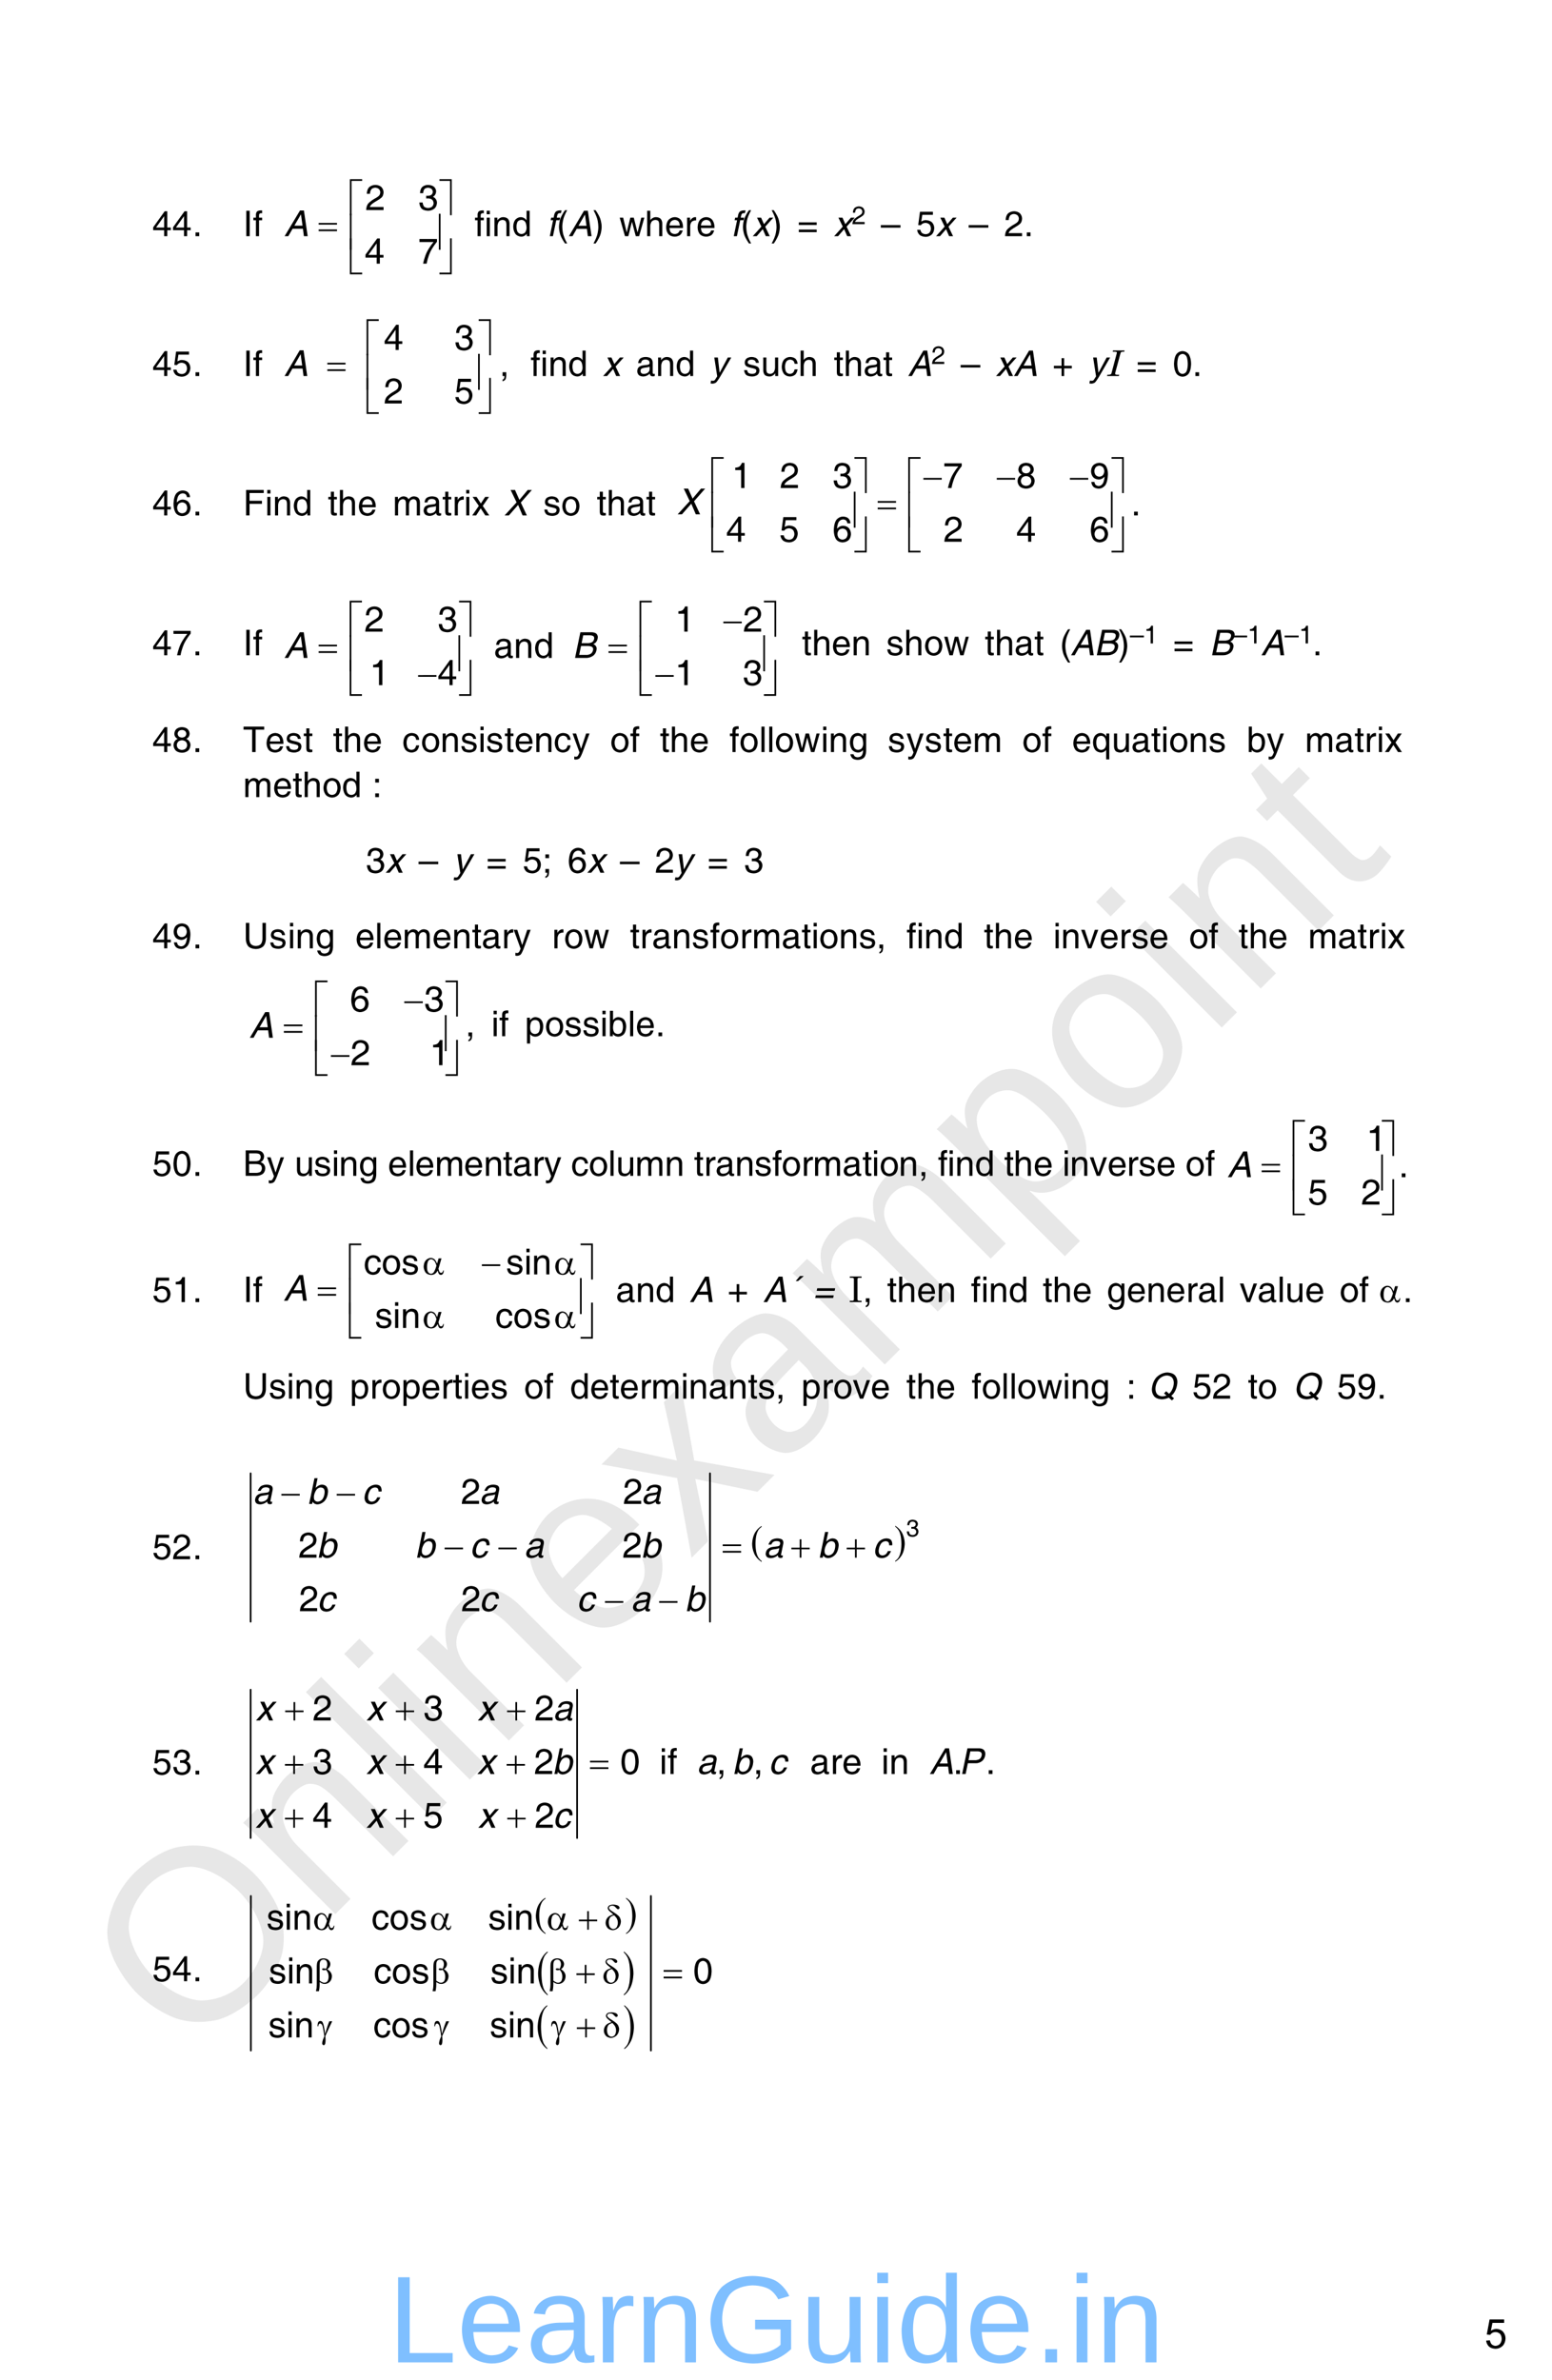 <?xml version="1.0" encoding="UTF-8" standalone="no"?>
<!DOCTYPE svg PUBLIC "-//W3C//DTD SVG 1.1//EN"
"http://www.w3.org/Graphics/SVG/1.1/DTD/svg11.dtd">
<svg viewBox="0 0 696 1067" version="1.1" xmlns="http://www.w3.org/2000/svg" xmlns:xlink="http://www.w3.org/1999/xlink">
<defs>
<style type="text/css"><![CDATA[
.g0_29{
fill: none;
stroke: #000000;
stroke-width: 0.764;
stroke-linecap: round;
stroke-linejoin: miter;
}
.g1_29{
fill: none;
stroke: #000000;
stroke-width: 0.765;
stroke-linecap: round;
stroke-linejoin: miter;
}
]]></style>
</defs>
<g fill="#D4D4D4" fill-opacity="0.56" >
<use xlink:href="#f0_1f" transform="matrix(50.9,-50.9,50.9,50.9,84.5,924.1)" />
<use xlink:href="#f0_2a" transform="matrix(50.9,-50.9,50.9,50.9,145,863.6)" />
<use xlink:href="#f0_28" transform="matrix(50.9,-50.9,50.9,50.9,188.3,820.3)" />
<use xlink:href="#f0_25" transform="matrix(50.9,-50.9,50.9,50.9,205.5,803.1)" />
<use xlink:href="#f0_2a" transform="matrix(50.9,-50.9,50.9,50.9,222.8,785.8)" />
<use xlink:href="#f0_21" transform="matrix(50.9,-50.9,50.9,50.9,266,742.5)" />
<use xlink:href="#f0_2k" transform="matrix(50.9,-50.9,50.9,50.9,309.3,699.3)" />
<use xlink:href="#f0_1x" transform="matrix(50.9,-50.9,50.9,50.9,348.2,660.4)" />
<use xlink:href="#f0_29" transform="matrix(50.9,-50.9,50.9,50.9,391.4,617.2)" />
<use xlink:href="#f0_2c" transform="matrix(50.9,-50.9,50.9,50.9,456.2,552.4)" />
<use xlink:href="#f0_2b" transform="matrix(50.9,-50.9,50.9,50.9,499.5,509.1)" />
<use xlink:href="#f0_25" transform="matrix(50.9,-50.9,50.9,50.9,542.7,465.9)" />
<use xlink:href="#f0_2a" transform="matrix(50.9,-50.9,50.9,50.9,560,448.6)" />
<use xlink:href="#f0_2g" transform="matrix(50.9,-50.9,50.9,50.9,603.2,405.4)" />
</g>
<g fill="#000000" >
<use xlink:href="#f1_n" transform="matrix(10.4,0,0,10.4,68.3,105.9)" />
<use xlink:href="#f1_n" transform="matrix(10.4,0,0,10.4,77.2,105.9)" />
<use xlink:href="#f1_h" transform="matrix(10.4,0,0,10.4,86.3,105.9)" />
<use xlink:href="#f1_18" transform="matrix(10.4,0,0,10.4,109,105.9)" />
<use xlink:href="#f1_21" transform="matrix(10.4,0,0,10.4,113.4,105.9)" />
<use xlink:href="#f1_l" transform="matrix(10.6,0,0,10.5,163.8,94.2)" />
<use xlink:href="#f1_m" transform="matrix(10.6,0,0,10.5,187.5,94.2)" />
<use xlink:href="#f1_n" transform="matrix(10.6,0,0,10.5,163.5,118.2)" />
<use xlink:href="#f1_q" transform="matrix(10.6,0,0,10.5,187.5,118.2)" />
<use xlink:href="#f2_10" transform="matrix(10.6,0,0,10.5,127.4,105.9)" />
<use xlink:href="#f3_4r" transform="matrix(10.5,0,0,10.5,156.9,95.2)" />
<use xlink:href="#f3_57" transform="matrix(10.5,0,0,10.5,196.8,95.2)" />
<use xlink:href="#f3_x" transform="matrix(10.5,0,0,10.5,142.9,105.9)" />
<use xlink:href="#f3_4s" transform="matrix(10.5,0,0,10.5,156.9,110.7)" />
<use xlink:href="#f3_58" transform="matrix(10.5,0,0,10.5,196.8,110.7)" />
<use xlink:href="#f3_4t" transform="matrix(10.5,0,0,10.5,156.9,121.7)" />
<use xlink:href="#f3_59" transform="matrix(10.5,0,0,10.5,196.8,121.7)" />
<use xlink:href="#f1_21" transform="matrix(10.4,0,0,10.4,212.8,105.9)" />
<use xlink:href="#f1_24" transform="matrix(10.4,0,0,10.4,217.2,105.9)" />
<use xlink:href="#f1_29" transform="matrix(10.4,0,0,10.4,220.7,105.9)" />
<use xlink:href="#f1_1z" transform="matrix(10.4,0,0,10.4,229.6,105.9)" />
<use xlink:href="#f2_21" transform="matrix(10.4,0,0,10.4,245.2,105.9)" />
<use xlink:href="#f1_b" transform="matrix(10.4,0,0,10.4,249.6,105.9)" />
<use xlink:href="#f2_10" transform="matrix(10.4,0,0,10.4,254.9,105.9)" />
<use xlink:href="#f1_c" transform="matrix(10.4,0,0,10.4,265.6,105.9)" />
<use xlink:href="#f1_2i" transform="matrix(10.4,0,0,10.4,277.7,105.9)" />
<use xlink:href="#f1_23" transform="matrix(10.4,0,0,10.4,289.2,105.9)" />
<use xlink:href="#f1_20" transform="matrix(10.4,0,0,10.4,298.1,105.9)" />
<use xlink:href="#f1_2d" transform="matrix(10.4,0,0,10.4,306.9,105.9)" />
<use xlink:href="#f1_20" transform="matrix(10.4,0,0,10.4,312.2,105.9)" />
<use xlink:href="#f2_21" transform="matrix(10.4,0,0,10.4,327.7,105.9)" />
<use xlink:href="#f1_b" transform="matrix(10.4,0,0,10.4,332.1,105.9)" />
<use xlink:href="#f2_2j" transform="matrix(10.4,0,0,10.4,337.4,105.9)" />
<use xlink:href="#f1_c" transform="matrix(10.4,0,0,10.4,345.5,105.9)" />
<use xlink:href="#f1_w" transform="matrix(10.4,0,0,10.4,357.6,105.9)" />
<use xlink:href="#f2_2j" transform="matrix(10.4,0,0,10.4,373.9,105.9)" />
<use xlink:href="#f1_l" transform="matrix(7.4,0,0,7.4,382,100.5)" />
<use xlink:href="#f1_99" transform="matrix(10.4,0,0,10.4,395,105.9)" />
<use xlink:href="#f1_o" transform="matrix(10.4,0,0,10.4,410.8,105.9)" />
<use xlink:href="#f2_2j" transform="matrix(10.4,0,0,10.4,419.6,105.9)" />
<use xlink:href="#f1_99" transform="matrix(10.4,0,0,10.4,434.4,105.9)" />
<use xlink:href="#f1_l" transform="matrix(10.4,0,0,10.4,450.3,105.9)" />
<use xlink:href="#f1_h" transform="matrix(10.4,0,0,10.4,459.1,105.9)" />
<use xlink:href="#f1_n" transform="matrix(10.4,0,0,10.4,68.3,168.6)" />
<use xlink:href="#f1_o" transform="matrix(10.4,0,0,10.4,77.2,168.6)" />
<use xlink:href="#f1_h" transform="matrix(10.4,0,0,10.4,86.3,168.6)" />
<use xlink:href="#f1_18" transform="matrix(10.4,0,0,10.4,109,168.6)" />
<use xlink:href="#f1_21" transform="matrix(10.4,0,0,10.4,113.4,168.6)" />
<use xlink:href="#f1_n" transform="matrix(10.4,0,0,10.5,172.1,156.9)" />
<use xlink:href="#f1_m" transform="matrix(10.4,0,0,10.5,203.7,156.9)" />
<use xlink:href="#f1_f" transform="matrix(10.4,0,0,10.5,224,168.6)" />
<use xlink:href="#f1_l" transform="matrix(10.4,0,0,10.5,172.1,180.9)" />
<use xlink:href="#f1_o" transform="matrix(10.4,0,0,10.5,203.7,180.9)" />
<use xlink:href="#f2_10" transform="matrix(10.4,0,0,10.5,127.4,168.6)" />
<use xlink:href="#f3_4r" transform="matrix(10.4,0,0,10.5,164.4,158)" />
<use xlink:href="#f3_57" transform="matrix(10.4,0,0,10.5,214.4,158)" />
<use xlink:href="#f3_x" transform="matrix(10.4,0,0,10.5,146.8,168.6)" />
<use xlink:href="#f3_4s" transform="matrix(10.4,0,0,10.5,164.4,173.5)" />
<use xlink:href="#f3_58" transform="matrix(10.4,0,0,10.5,214.4,173.5)" />
<use xlink:href="#f3_4t" transform="matrix(10.4,0,0,10.5,164.4,184.3)" />
<use xlink:href="#f3_59" transform="matrix(10.4,0,0,10.5,214.4,184.3)" />
<use xlink:href="#f1_21" transform="matrix(10.4,0,0,10.4,237.9,168.6)" />
<use xlink:href="#f1_24" transform="matrix(10.4,0,0,10.4,242.3,168.6)" />
<use xlink:href="#f1_29" transform="matrix(10.4,0,0,10.4,245.9,168.6)" />
<use xlink:href="#f1_1z" transform="matrix(10.4,0,0,10.4,254.7,168.6)" />
<use xlink:href="#f2_2j" transform="matrix(10.4,0,0,10.4,270.3,168.6)" />
<use xlink:href="#f1_1w" transform="matrix(10.4,0,0,10.4,285.2,168.6)" />
<use xlink:href="#f1_29" transform="matrix(10.4,0,0,10.4,294.1,168.6)" />
<use xlink:href="#f1_1z" transform="matrix(10.4,0,0,10.4,302.9,168.6)" />
<use xlink:href="#f2_2k" transform="matrix(10.4,0,0,10.4,318.4,168.6)" />
<use xlink:href="#f1_2e" transform="matrix(10.4,0,0,10.4,333.2,168.6)" />
<use xlink:href="#f1_2g" transform="matrix(10.4,0,0,10.4,341.2,168.6)" />
<use xlink:href="#f1_1y" transform="matrix(10.4,0,0,10.4,350.1,168.6)" />
<use xlink:href="#f1_23" transform="matrix(10.4,0,0,10.4,358,168.6)" />
<use xlink:href="#f1_2f" transform="matrix(10.4,0,0,10.4,373.9,168.6)" />
<use xlink:href="#f1_23" transform="matrix(10.4,0,0,10.4,378.3,168.6)" />
<use xlink:href="#f1_1w" transform="matrix(10.4,0,0,10.4,387.2,168.6)" />
<use xlink:href="#f1_2f" transform="matrix(10.4,0,0,10.4,396,168.6)" />
<use xlink:href="#f2_10" transform="matrix(10.4,0,0,10.4,407.1,168.6)" />
<use xlink:href="#f1_l" transform="matrix(7.4,0,0,7.4,417.7,163.2)" />
<use xlink:href="#f1_99" transform="matrix(10.4,0,0,10.4,430.8,168.6)" />
<use xlink:href="#f2_2j" transform="matrix(10.4,0,0,10.4,446.5,168.6)" />
<use xlink:href="#f2_10" transform="matrix(10.4,0,0,10.4,454.5,168.6)" />
<use xlink:href="#f1_e" transform="matrix(10.4,0,0,10.4,472,168.6)" />
<use xlink:href="#f2_2k" transform="matrix(10.4,0,0,10.4,488.3,168.6)" />
<use xlink:href="#f4_19" transform="matrix(10.4,0,0,10.4,496.4,168.6)" />
<use xlink:href="#f1_w" transform="matrix(10.4,0,0,10.4,509.6,168.6)" />
<use xlink:href="#f1_j" transform="matrix(10.4,0,0,10.4,525.9,168.6)" />
<use xlink:href="#f1_h" transform="matrix(10.4,0,0,10.4,534.7,168.6)" />
<use xlink:href="#f1_n" transform="matrix(10.4,0,0,10.4,68.3,231.1)" />
<use xlink:href="#f1_p" transform="matrix(10.4,0,0,10.4,77.2,231.1)" />
<use xlink:href="#f1_h" transform="matrix(10.4,0,0,10.4,86.3,231.1)" />
<use xlink:href="#f1_15" transform="matrix(10.4,0,0,10.4,109,231.1)" />
<use xlink:href="#f1_24" transform="matrix(10.4,0,0,10.4,118.8,231.1)" />
<use xlink:href="#f1_29" transform="matrix(10.4,0,0,10.4,122.3,231.1)" />
<use xlink:href="#f1_1z" transform="matrix(10.4,0,0,10.4,131.2,231.1)" />
<use xlink:href="#f1_2f" transform="matrix(10.4,0,0,10.4,147,231.1)" />
<use xlink:href="#f1_23" transform="matrix(10.4,0,0,10.4,151.4,231.1)" />
<use xlink:href="#f1_20" transform="matrix(10.4,0,0,10.4,160.3,231.1)" />
<use xlink:href="#f1_28" transform="matrix(10.4,0,0,10.4,176.1,231.1)" />
<use xlink:href="#f1_1w" transform="matrix(10.4,0,0,10.4,189.4,231.1)" />
<use xlink:href="#f1_2f" transform="matrix(10.4,0,0,10.4,198.3,231.1)" />
<use xlink:href="#f1_2d" transform="matrix(10.4,0,0,10.4,202.7,231.1)" />
<use xlink:href="#f1_24" transform="matrix(10.4,0,0,10.4,208,231.1)" />
<use xlink:href="#f1_2j" transform="matrix(10.4,0,0,10.4,211.6,231.1)" />
<use xlink:href="#f2_1n" transform="matrix(10.4,0,0,10.4,226,231.1)" />
<use xlink:href="#f1_2e" transform="matrix(10.4,0,0,10.4,243.6,231.1)" />
<use xlink:href="#f1_2a" transform="matrix(10.4,0,0,10.4,251.6,231.1)" />
<use xlink:href="#f1_2f" transform="matrix(10.4,0,0,10.4,267.6,231.1)" />
<use xlink:href="#f1_23" transform="matrix(10.4,0,0,10.4,272,231.1)" />
<use xlink:href="#f1_1w" transform="matrix(10.4,0,0,10.4,280.9,231.1)" />
<use xlink:href="#f1_2f" transform="matrix(10.4,0,0,10.4,289.7,231.1)" />
<use xlink:href="#f3_h" transform="matrix(10.5,0,0,10.5,414.1,218.8)" />
<use xlink:href="#f3_h" transform="matrix(10.5,0,0,10.5,447,218.8)" />
<use xlink:href="#f3_h" transform="matrix(10.5,0,0,10.5,479.8,218.8)" />
<use xlink:href="#f3_4r" transform="matrix(10.5,0,0,10.5,319,219.8)" />
<use xlink:href="#f3_57" transform="matrix(10.5,0,0,10.5,382.9,219.8)" />
<use xlink:href="#f3_4r" transform="matrix(10.5,0,0,10.5,407.3,219.8)" />
<use xlink:href="#f3_57" transform="matrix(10.5,0,0,10.5,498.2,219.8)" />
<use xlink:href="#f3_x" transform="matrix(10.5,0,0,10.5,393.6,230.6)" />
<use xlink:href="#f3_4s" transform="matrix(10.5,0,0,10.5,319,235.3)" />
<use xlink:href="#f3_58" transform="matrix(10.5,0,0,10.5,382.9,235.3)" />
<use xlink:href="#f3_4s" transform="matrix(10.5,0,0,10.5,407.3,235.3)" />
<use xlink:href="#f3_58" transform="matrix(10.5,0,0,10.5,498.2,235.3)" />
<use xlink:href="#f3_4t" transform="matrix(10.5,0,0,10.5,319,246.4)" />
<use xlink:href="#f3_59" transform="matrix(10.5,0,0,10.5,382.9,246.4)" />
<use xlink:href="#f3_4t" transform="matrix(10.5,0,0,10.5,407.3,246.4)" />
<use xlink:href="#f3_59" transform="matrix(10.5,0,0,10.5,498.2,246.4)" />
<use xlink:href="#f1_k" transform="matrix(10.5,0,0,10.5,328.1,218.8)" />
<use xlink:href="#f1_l" transform="matrix(10.5,0,0,10.5,349.7,218.8)" />
<use xlink:href="#f1_m" transform="matrix(10.5,0,0,10.5,373.3,218.8)" />
<use xlink:href="#f1_q" transform="matrix(10.5,0,0,10.5,422.9,218.8)" />
<use xlink:href="#f1_r" transform="matrix(10.5,0,0,10.5,455.7,218.8)" />
<use xlink:href="#f1_s" transform="matrix(10.5,0,0,10.5,488.6,218.8)" />
<use xlink:href="#f1_n" transform="matrix(10.5,0,0,10.5,325.6,242.9)" />
<use xlink:href="#f1_o" transform="matrix(10.5,0,0,10.5,349.5,242.9)" />
<use xlink:href="#f1_p" transform="matrix(10.5,0,0,10.5,373.3,242.9)" />
<use xlink:href="#f1_l" transform="matrix(10.5,0,0,10.5,423.1,242.9)" />
<use xlink:href="#f1_n" transform="matrix(10.5,0,0,10.5,455.7,242.9)" />
<use xlink:href="#f1_p" transform="matrix(10.5,0,0,10.5,488.6,242.9)" />
<use xlink:href="#f2_1n" transform="matrix(10.5,0,0,10.5,303.6,230.6)" />
<use xlink:href="#f1_h" transform="matrix(10.4,0,0,10.4,507.2,231.1)" />
<use xlink:href="#f1_n" transform="matrix(10.4,0,0,10.4,68.3,293.8)" />
<use xlink:href="#f1_q" transform="matrix(10.4,0,0,10.4,77.2,293.8)" />
<use xlink:href="#f1_h" transform="matrix(10.4,0,0,10.4,86.3,293.8)" />
<use xlink:href="#f1_18" transform="matrix(10.4,0,0,10.4,109,293.8)" />
<use xlink:href="#f1_21" transform="matrix(10.4,0,0,10.4,113.4,293.8)" />
<use xlink:href="#f1_l" transform="matrix(10.5,0,0,10.5,163.4,283.2)" />
<use xlink:href="#f1_m" transform="matrix(10.5,0,0,10.5,196.2,283.2)" />
<use xlink:href="#f1_k" transform="matrix(10.5,0,0,10.5,302.6,283.2)" />
<use xlink:href="#f1_l" transform="matrix(10.5,0,0,10.5,333.2,283.2)" />
<use xlink:href="#f1_1w" transform="matrix(10.5,0,0,10.5,221.5,295)" />
<use xlink:href="#f1_29" transform="matrix(10.5,0,0,10.5,230.4,295)" />
<use xlink:href="#f1_1z" transform="matrix(10.5,0,0,10.5,239.4,295)" />
<use xlink:href="#f1_k" transform="matrix(10.5,0,0,10.5,165.7,307.2)" />
<use xlink:href="#f1_n" transform="matrix(10.5,0,0,10.5,196.2,307.2)" />
<use xlink:href="#f1_k" transform="matrix(10.5,0,0,10.5,302.6,307.2)" />
<use xlink:href="#f1_m" transform="matrix(10.5,0,0,10.5,333,307.2)" />
<use xlink:href="#f2_10" transform="matrix(10.5,0,0,10.5,127.4,295)" />
<use xlink:href="#f2_11" transform="matrix(10.5,0,0,10.5,256.7,295)" />
<use xlink:href="#f3_h" transform="matrix(10.5,0,0,10.5,324.4,283.2)" />
<use xlink:href="#f3_4r" transform="matrix(10.5,0,0,10.5,156.8,284.2)" />
<use xlink:href="#f3_57" transform="matrix(10.5,0,0,10.5,205.6,284.2)" />
<use xlink:href="#f3_4r" transform="matrix(10.5,0,0,10.5,286.8,284.2)" />
<use xlink:href="#f3_57" transform="matrix(10.5,0,0,10.5,342.3,284.2)" />
<use xlink:href="#f3_x" transform="matrix(10.5,0,0,10.5,142.9,295)" />
<use xlink:href="#f3_x" transform="matrix(10.5,0,0,10.5,272.9,295)" />
<use xlink:href="#f3_4s" transform="matrix(10.5,0,0,10.5,156.8,299.7)" />
<use xlink:href="#f3_58" transform="matrix(10.5,0,0,10.5,205.6,299.7)" />
<use xlink:href="#f3_4s" transform="matrix(10.5,0,0,10.5,286.8,299.7)" />
<use xlink:href="#f3_58" transform="matrix(10.5,0,0,10.5,342.3,299.7)" />
<use xlink:href="#f3_h" transform="matrix(10.5,0,0,10.5,187.5,307.2)" />
<use xlink:href="#f3_h" transform="matrix(10.5,0,0,10.5,293.9,307.2)" />
<use xlink:href="#f3_4t" transform="matrix(10.5,0,0,10.5,156.8,310.7)" />
<use xlink:href="#f3_59" transform="matrix(10.5,0,0,10.5,205.6,310.7)" />
<use xlink:href="#f3_4t" transform="matrix(10.5,0,0,10.5,286.8,310.7)" />
<use xlink:href="#f3_59" transform="matrix(10.5,0,0,10.5,342.3,310.7)" />
<use xlink:href="#f1_2f" transform="matrix(10.4,0,0,10.4,359.6,293.8)" />
<use xlink:href="#f1_23" transform="matrix(10.4,0,0,10.4,364.1,293.8)" />
<use xlink:href="#f1_20" transform="matrix(10.4,0,0,10.4,372.9,293.8)" />
<use xlink:href="#f1_29" transform="matrix(10.4,0,0,10.4,381.8,293.8)" />
<use xlink:href="#f1_2e" transform="matrix(10.4,0,0,10.4,397.4,293.8)" />
<use xlink:href="#f1_23" transform="matrix(10.4,0,0,10.4,405.4,293.8)" />
<use xlink:href="#f1_2a" transform="matrix(10.4,0,0,10.4,414.3,293.8)" />
<use xlink:href="#f1_2i" transform="matrix(10.4,0,0,10.4,423.2,293.8)" />
<use xlink:href="#f1_2f" transform="matrix(10.4,0,0,10.4,441.6,293.8)" />
<use xlink:href="#f1_23" transform="matrix(10.4,0,0,10.4,446.1,293.8)" />
<use xlink:href="#f1_1w" transform="matrix(10.4,0,0,10.4,454.9,293.8)" />
<use xlink:href="#f1_2f" transform="matrix(10.4,0,0,10.4,463.8,293.8)" />
<use xlink:href="#f1_b" transform="matrix(10.4,0,0,10.4,475.2,293.8)" />
<use xlink:href="#f2_10" transform="matrix(10.4,0,0,10.4,480.1,293.8)" />
<use xlink:href="#f2_11" transform="matrix(10.4,0,0,10.4,490.7,293.8)" />
<use xlink:href="#f1_c" transform="matrix(10.4,0,0,10.4,501.3,293.8)" />
<use xlink:href="#f1_99" transform="matrix(7.4,0,0,7.4,506.7,288.5)" />
<use xlink:href="#f1_k" transform="matrix(7.4,0,0,7.4,513,288.5)" />
<use xlink:href="#f1_w" transform="matrix(10.4,0,0,10.4,526.1,293.8)" />
<use xlink:href="#f2_11" transform="matrix(10.4,0,0,10.4,542.4,293.8)" />
<use xlink:href="#f1_99" transform="matrix(7.4,0,0,7.4,553,288.5)" />
<use xlink:href="#f1_k" transform="matrix(7.4,0,0,7.4,559.4,288.5)" />
<use xlink:href="#f2_10" transform="matrix(10.4,0,0,10.4,565.5,293.8)" />
<use xlink:href="#f1_99" transform="matrix(7.4,0,0,7.4,576.1,288.5)" />
<use xlink:href="#f1_k" transform="matrix(7.4,0,0,7.4,582.5,288.5)" />
<use xlink:href="#f1_h" transform="matrix(10.4,0,0,10.4,588.6,293.8)" />
<use xlink:href="#f1_n" transform="matrix(10.4,0,0,10.4,68.3,337.2)" />
<use xlink:href="#f1_r" transform="matrix(10.4,0,0,10.4,77.2,337.2)" />
<use xlink:href="#f1_h" transform="matrix(10.4,0,0,10.4,86.3,337.2)" />
<use xlink:href="#f1_1j" transform="matrix(10.4,0,0,10.4,109,337.2)" />
<use xlink:href="#f1_20" transform="matrix(10.4,0,0,10.4,118.9,337.2)" />
<use xlink:href="#f1_2e" transform="matrix(10.4,0,0,10.4,127.8,337.2)" />
<use xlink:href="#f1_2f" transform="matrix(10.4,0,0,10.4,136,337.2)" />
<use xlink:href="#f1_2f" transform="matrix(10.4,0,0,10.4,149.3,337.2)" />
<use xlink:href="#f1_23" transform="matrix(10.4,0,0,10.4,153.7,337.2)" />
<use xlink:href="#f1_20" transform="matrix(10.4,0,0,10.4,162.6,337.2)" />
<use xlink:href="#f1_1y" transform="matrix(10.4,0,0,10.4,180.4,337.2)" />
<use xlink:href="#f1_2a" transform="matrix(10.4,0,0,10.4,188.7,337.2)" />
<use xlink:href="#f1_29" transform="matrix(10.4,0,0,10.4,197.5,337.2)" />
<use xlink:href="#f1_2e" transform="matrix(10.4,0,0,10.4,206.4,337.2)" />
<use xlink:href="#f1_24" transform="matrix(10.4,0,0,10.4,214.4,337.2)" />
<use xlink:href="#f1_2e" transform="matrix(10.4,0,0,10.4,217.9,337.2)" />
<use xlink:href="#f1_2f" transform="matrix(10.4,0,0,10.4,226.2,337.2)" />
<use xlink:href="#f1_20" transform="matrix(10.4,0,0,10.4,230.6,337.2)" />
<use xlink:href="#f1_29" transform="matrix(10.4,0,0,10.4,239.5,337.2)" />
<use xlink:href="#f1_1y" transform="matrix(10.4,0,0,10.4,248.3,337.2)" />
<use xlink:href="#f1_2k" transform="matrix(10.4,0,0,10.4,256.6,337.2)" />
<use xlink:href="#f1_2a" transform="matrix(10.4,0,0,10.4,273.6,337.2)" />
<use xlink:href="#f1_21" transform="matrix(10.4,0,0,10.4,282.5,337.2)" />
<use xlink:href="#f1_2f" transform="matrix(10.4,0,0,10.4,295.9,337.2)" />
<use xlink:href="#f1_23" transform="matrix(10.4,0,0,10.4,300.3,337.2)" />
<use xlink:href="#f1_20" transform="matrix(10.4,0,0,10.4,309.2,337.2)" />
<use xlink:href="#f1_21" transform="matrix(10.4,0,0,10.4,327.1,337.2)" />
<use xlink:href="#f1_2a" transform="matrix(10.4,0,0,10.4,331.5,337.2)" />
<use xlink:href="#f1_27" transform="matrix(10.4,0,0,10.4,340.4,337.2)" />
<use xlink:href="#f1_27" transform="matrix(10.4,0,0,10.4,343.9,337.2)" />
<use xlink:href="#f1_2a" transform="matrix(10.4,0,0,10.4,347.4,337.2)" />
<use xlink:href="#f1_2i" transform="matrix(10.4,0,0,10.4,356.3,337.2)" />
<use xlink:href="#f1_24" transform="matrix(10.4,0,0,10.4,368.1,337.2)" />
<use xlink:href="#f1_29" transform="matrix(10.4,0,0,10.4,371.6,337.2)" />
<use xlink:href="#f1_22" transform="matrix(10.4,0,0,10.4,380.5,337.2)" />
<use xlink:href="#f1_2e" transform="matrix(10.4,0,0,10.4,398.1,337.2)" />
<use xlink:href="#f1_2k" transform="matrix(10.4,0,0,10.4,406.4,337.2)" />
<use xlink:href="#f1_2e" transform="matrix(10.4,0,0,10.4,414.6,337.2)" />
<use xlink:href="#f1_2f" transform="matrix(10.4,0,0,10.4,422.9,337.2)" />
<use xlink:href="#f1_20" transform="matrix(10.4,0,0,10.4,427.3,337.2)" />
<use xlink:href="#f1_28" transform="matrix(10.4,0,0,10.4,436.2,337.2)" />
<use xlink:href="#f1_2a" transform="matrix(10.4,0,0,10.4,458.4,337.2)" />
<use xlink:href="#f1_21" transform="matrix(10.4,0,0,10.4,467.3,337.2)" />
<use xlink:href="#f1_20" transform="matrix(10.4,0,0,10.4,480.7,337.2)" />
<use xlink:href="#f1_2c" transform="matrix(10.4,0,0,10.4,489.6,337.2)" />
<use xlink:href="#f1_2g" transform="matrix(10.4,0,0,10.4,498.5,337.2)" />
<use xlink:href="#f1_1w" transform="matrix(10.4,0,0,10.4,507.3,337.2)" />
<use xlink:href="#f1_2f" transform="matrix(10.4,0,0,10.4,516.2,337.2)" />
<use xlink:href="#f1_24" transform="matrix(10.4,0,0,10.4,520.6,337.2)" />
<use xlink:href="#f1_2a" transform="matrix(10.4,0,0,10.4,524.2,337.2)" />
<use xlink:href="#f1_29" transform="matrix(10.4,0,0,10.4,533,337.2)" />
<use xlink:href="#f1_2e" transform="matrix(10.4,0,0,10.4,541.9,337.2)" />
<use xlink:href="#f1_1x" transform="matrix(10.4,0,0,10.4,559.1,337.2)" />
<use xlink:href="#f1_2k" transform="matrix(10.4,0,0,10.4,568,337.2)" />
<use xlink:href="#f1_28" transform="matrix(10.4,0,0,10.4,585.2,337.2)" />
<use xlink:href="#f1_1w" transform="matrix(10.4,0,0,10.4,598.5,337.2)" />
<use xlink:href="#f1_2f" transform="matrix(10.4,0,0,10.4,607.4,337.2)" />
<use xlink:href="#f1_2d" transform="matrix(10.4,0,0,10.4,611.8,337.2)" />
<use xlink:href="#f1_24" transform="matrix(10.4,0,0,10.4,617.3,337.2)" />
<use xlink:href="#f1_2j" transform="matrix(10.4,0,0,10.4,620.9,337.2)" />
<use xlink:href="#f1_28" transform="matrix(10.4,0,0,10.4,109,357.4)" />
<use xlink:href="#f1_20" transform="matrix(10.4,0,0,10.4,122.3,357.4)" />
<use xlink:href="#f1_2f" transform="matrix(10.4,0,0,10.4,131.2,357.4)" />
<use xlink:href="#f1_23" transform="matrix(10.4,0,0,10.4,135.6,357.4)" />
<use xlink:href="#f1_2a" transform="matrix(10.4,0,0,10.4,144.5,357.4)" />
<use xlink:href="#f1_1z" transform="matrix(10.4,0,0,10.4,153.3,357.4)" />
<use xlink:href="#f1_t" transform="matrix(10.4,0,0,10.4,166.9,357.4)" />
<use xlink:href="#f1_m" transform="matrix(10.4,0,0,10.4,164,391.3)" />
<use xlink:href="#f2_2j" transform="matrix(10.4,0,0,10.4,172.8,391.3)" />
<use xlink:href="#f1_99" transform="matrix(10.4,0,0,10.4,187.7,391.3)" />
<use xlink:href="#f2_2k" transform="matrix(10.4,0,0,10.4,203.2,391.3)" />
<use xlink:href="#f1_w" transform="matrix(10.4,0,0,10.4,218.1,391.3)" />
<use xlink:href="#f1_o" transform="matrix(10.4,0,0,10.4,234.4,391.3)" />
<use xlink:href="#f1_u" transform="matrix(10.4,0,0,10.4,243.2,391.3)" />
<use xlink:href="#f1_p" transform="matrix(10.4,0,0,10.4,254.5,391.3)" />
<use xlink:href="#f2_2j" transform="matrix(10.4,0,0,10.4,263.2,391.3)" />
<use xlink:href="#f1_99" transform="matrix(10.4,0,0,10.4,278,391.3)" />
<use xlink:href="#f1_l" transform="matrix(10.4,0,0,10.4,293.7,391.3)" />
<use xlink:href="#f2_2k" transform="matrix(10.4,0,0,10.4,302.4,391.3)" />
<use xlink:href="#f1_w" transform="matrix(10.4,0,0,10.4,317.3,391.3)" />
<use xlink:href="#f1_m" transform="matrix(10.4,0,0,10.4,333.6,391.3)" />
<use xlink:href="#f1_n" transform="matrix(10.4,0,0,10.4,68.3,425.2)" />
<use xlink:href="#f1_s" transform="matrix(10.4,0,0,10.4,77.2,425.2)" />
<use xlink:href="#f1_h" transform="matrix(10.4,0,0,10.4,86.3,425.2)" />
<use xlink:href="#f1_1k" transform="matrix(10.4,0,0,10.4,109,425.2)" />
<use xlink:href="#f1_2e" transform="matrix(10.4,0,0,10.4,120.7,425.2)" />
<use xlink:href="#f1_24" transform="matrix(10.4,0,0,10.4,129,425.2)" />
<use xlink:href="#f1_29" transform="matrix(10.4,0,0,10.4,132.5,425.2)" />
<use xlink:href="#f1_22" transform="matrix(10.4,0,0,10.4,141.4,425.2)" />
<use xlink:href="#f1_20" transform="matrix(10.4,0,0,10.4,159.3,425.2)" />
<use xlink:href="#f1_27" transform="matrix(10.4,0,0,10.4,168.1,425.2)" />
<use xlink:href="#f1_20" transform="matrix(10.4,0,0,10.4,171.7,425.2)" />
<use xlink:href="#f1_28" transform="matrix(10.4,0,0,10.4,180.5,425.2)" />
<use xlink:href="#f1_20" transform="matrix(10.4,0,0,10.4,193.8,425.2)" />
<use xlink:href="#f1_29" transform="matrix(10.4,0,0,10.4,202.7,425.2)" />
<use xlink:href="#f1_2f" transform="matrix(10.4,0,0,10.4,211.6,425.2)" />
<use xlink:href="#f1_1w" transform="matrix(10.4,0,0,10.4,216,425.2)" />
<use xlink:href="#f1_2d" transform="matrix(10.4,0,0,10.4,224.9,425.2)" />
<use xlink:href="#f1_2k" transform="matrix(10.4,0,0,10.4,230.2,425.2)" />
<use xlink:href="#f1_2d" transform="matrix(10.4,0,0,10.4,247.4,425.2)" />
<use xlink:href="#f1_2a" transform="matrix(10.4,0,0,10.4,252.9,425.2)" />
<use xlink:href="#f1_2i" transform="matrix(10.4,0,0,10.4,261.8,425.2)" />
<use xlink:href="#f1_2f" transform="matrix(10.4,0,0,10.4,282.5,425.2)" />
<use xlink:href="#f1_2d" transform="matrix(10.4,0,0,10.4,286.9,425.2)" />
<use xlink:href="#f1_1w" transform="matrix(10.4,0,0,10.4,292.4,425.2)" />
<use xlink:href="#f1_29" transform="matrix(10.4,0,0,10.4,301.3,425.2)" />
<use xlink:href="#f1_2e" transform="matrix(10.4,0,0,10.4,310.2,425.2)" />
<use xlink:href="#f1_21" transform="matrix(10.4,0,0,10.4,318.4,425.2)" />
<use xlink:href="#f1_2a" transform="matrix(10.4,0,0,10.4,322.8,425.2)" />
<use xlink:href="#f1_2d" transform="matrix(10.4,0,0,10.4,331.7,425.2)" />
<use xlink:href="#f1_28" transform="matrix(10.4,0,0,10.4,337.2,425.2)" />
<use xlink:href="#f1_1w" transform="matrix(10.4,0,0,10.4,350.5,425.2)" />
<use xlink:href="#f1_2f" transform="matrix(10.4,0,0,10.4,359.4,425.2)" />
<use xlink:href="#f1_24" transform="matrix(10.4,0,0,10.4,363.8,425.2)" />
<use xlink:href="#f1_2a" transform="matrix(10.4,0,0,10.4,367.3,425.2)" />
<use xlink:href="#f1_29" transform="matrix(10.4,0,0,10.4,376.2,425.2)" />
<use xlink:href="#f1_2e" transform="matrix(10.4,0,0,10.4,385.1,425.2)" />
<use xlink:href="#f1_f" transform="matrix(10.4,0,0,10.4,393,425.2)" />
<use xlink:href="#f1_21" transform="matrix(10.4,0,0,10.4,406.5,425.2)" />
<use xlink:href="#f1_24" transform="matrix(10.4,0,0,10.4,410.9,425.2)" />
<use xlink:href="#f1_29" transform="matrix(10.4,0,0,10.4,414.4,425.2)" />
<use xlink:href="#f1_1z" transform="matrix(10.4,0,0,10.4,423.3,425.2)" />
<use xlink:href="#f1_2f" transform="matrix(10.4,0,0,10.4,441.2,425.2)" />
<use xlink:href="#f1_23" transform="matrix(10.4,0,0,10.4,445.6,425.2)" />
<use xlink:href="#f1_20" transform="matrix(10.4,0,0,10.4,454.5,425.2)" />
<use xlink:href="#f1_24" transform="matrix(10.4,0,0,10.4,472.3,425.2)" />
<use xlink:href="#f1_29" transform="matrix(10.4,0,0,10.4,475.8,425.2)" />
<use xlink:href="#f1_2h" transform="matrix(10.4,0,0,10.4,484.7,425.2)" />
<use xlink:href="#f1_20" transform="matrix(10.4,0,0,10.4,493,425.2)" />
<use xlink:href="#f1_2d" transform="matrix(10.4,0,0,10.4,501.8,425.2)" />
<use xlink:href="#f1_2e" transform="matrix(10.4,0,0,10.4,507.3,425.2)" />
<use xlink:href="#f1_20" transform="matrix(10.4,0,0,10.4,515.3,425.2)" />
<use xlink:href="#f1_2a" transform="matrix(10.4,0,0,10.4,533.2,425.2)" />
<use xlink:href="#f1_21" transform="matrix(10.4,0,0,10.4,542,425.2)" />
<use xlink:href="#f1_2f" transform="matrix(10.4,0,0,10.4,555.4,425.2)" />
<use xlink:href="#f1_23" transform="matrix(10.4,0,0,10.4,559.9,425.2)" />
<use xlink:href="#f1_20" transform="matrix(10.4,0,0,10.4,568.7,425.2)" />
<use xlink:href="#f1_28" transform="matrix(10.4,0,0,10.4,586.6,425.2)" />
<use xlink:href="#f1_1w" transform="matrix(10.4,0,0,10.4,599.9,425.2)" />
<use xlink:href="#f1_2f" transform="matrix(10.4,0,0,10.4,608.7,425.2)" />
<use xlink:href="#f1_2d" transform="matrix(10.4,0,0,10.4,613.2,425.2)" />
<use xlink:href="#f1_24" transform="matrix(10.4,0,0,10.4,618.7,425.2)" />
<use xlink:href="#f1_2j" transform="matrix(10.4,0,0,10.4,622.2,425.2)" />
<use xlink:href="#f1_p" transform="matrix(10.6,0,0,10.5,156.9,453.5)" />
<use xlink:href="#f1_m" transform="matrix(10.6,0,0,10.5,190.1,453.5)" />
<use xlink:href="#f1_l" transform="matrix(10.6,0,0,10.5,157.2,477.6)" />
<use xlink:href="#f1_k" transform="matrix(10.6,0,0,10.5,192.6,477.6)" />
<use xlink:href="#f2_10" transform="matrix(10.6,0,0,10.5,111.8,465.3)" />
<use xlink:href="#f3_h" transform="matrix(10.6,0,0,10.5,181.3,453.5)" />
<use xlink:href="#f3_4r" transform="matrix(10.6,0,0,10.5,141.3,454.5)" />
<use xlink:href="#f3_57" transform="matrix(10.6,0,0,10.5,199.5,454.5)" />
<use xlink:href="#f3_x" transform="matrix(10.6,0,0,10.5,127.3,465.3)" />
<use xlink:href="#f3_4s" transform="matrix(10.6,0,0,10.5,141.3,470)" />
<use xlink:href="#f3_58" transform="matrix(10.6,0,0,10.5,199.5,470)" />
<use xlink:href="#f3_h" transform="matrix(10.6,0,0,10.5,148.4,477.6)" />
<use xlink:href="#f3_4t" transform="matrix(10.6,0,0,10.5,141.3,481.1)" />
<use xlink:href="#f3_59" transform="matrix(10.6,0,0,10.5,199.5,481.1)" />
<use xlink:href="#f1_f" transform="matrix(10.4,0,0,10.4,208.7,464.6)" />
<use xlink:href="#f1_24" transform="matrix(10.4,0,0,10.4,220.3,464.6)" />
<use xlink:href="#f1_21" transform="matrix(10.4,0,0,10.4,223.8,464.6)" />
<use xlink:href="#f1_2b" transform="matrix(10.4,0,0,10.4,235.4,464.6)" />
<use xlink:href="#f1_2a" transform="matrix(10.4,0,0,10.4,244.3,464.6)" />
<use xlink:href="#f1_2e" transform="matrix(10.4,0,0,10.4,253.1,464.6)" />
<use xlink:href="#f1_2e" transform="matrix(10.4,0,0,10.4,261.1,464.6)" />
<use xlink:href="#f1_24" transform="matrix(10.4,0,0,10.4,269.1,464.6)" />
<use xlink:href="#f1_1x" transform="matrix(10.4,0,0,10.4,272.6,464.6)" />
<use xlink:href="#f1_27" transform="matrix(10.4,0,0,10.4,281.5,464.6)" />
<use xlink:href="#f1_20" transform="matrix(10.4,0,0,10.4,285,464.6)" />
<use xlink:href="#f1_h" transform="matrix(10.4,0,0,10.4,293.9,464.6)" />
<use xlink:href="#f1_o" transform="matrix(10.4,0,0,10.4,68.3,527.2)" />
<use xlink:href="#f1_j" transform="matrix(10.4,0,0,10.4,77.2,527.2)" />
<use xlink:href="#f1_h" transform="matrix(10.4,0,0,10.4,86.3,527.2)" />
<use xlink:href="#f1_11" transform="matrix(10.4,0,0,10.4,109,527.2)" />
<use xlink:href="#f1_2k" transform="matrix(10.4,0,0,10.4,119.6,527.2)" />
<use xlink:href="#f1_2g" transform="matrix(10.4,0,0,10.4,132.1,527.2)" />
<use xlink:href="#f1_2e" transform="matrix(10.4,0,0,10.4,140.7,527.2)" />
<use xlink:href="#f1_24" transform="matrix(10.4,0,0,10.4,148.7,527.2)" />
<use xlink:href="#f1_29" transform="matrix(10.4,0,0,10.4,152,527.2)" />
<use xlink:href="#f1_22" transform="matrix(10.4,0,0,10.4,160.8,527.2)" />
<use xlink:href="#f1_20" transform="matrix(10.4,0,0,10.4,173.9,527.2)" />
<use xlink:href="#f1_27" transform="matrix(10.4,0,0,10.4,182.8,527.2)" />
<use xlink:href="#f1_20" transform="matrix(10.4,0,0,10.4,186.1,527.2)" />
<use xlink:href="#f1_28" transform="matrix(10.4,0,0,10.4,195,527.2)" />
<use xlink:href="#f1_20" transform="matrix(10.4,0,0,10.4,208,527.2)" />
<use xlink:href="#f1_29" transform="matrix(10.4,0,0,10.4,216.9,527.2)" />
<use xlink:href="#f1_2f" transform="matrix(10.4,0,0,10.4,225.5,527.2)" />
<use xlink:href="#f1_1w" transform="matrix(10.4,0,0,10.4,229.9,527.2)" />
<use xlink:href="#f1_2d" transform="matrix(10.4,0,0,10.4,238.6,527.2)" />
<use xlink:href="#f1_2k" transform="matrix(10.4,0,0,10.4,243.9,527.2)" />
<use xlink:href="#f1_1y" transform="matrix(10.4,0,0,10.4,256.1,527.2)" />
<use xlink:href="#f1_2a" transform="matrix(10.4,0,0,10.4,264,527.2)" />
<use xlink:href="#f1_27" transform="matrix(10.4,0,0,10.4,272.7,527.2)" />
<use xlink:href="#f1_2g" transform="matrix(10.4,0,0,10.4,276.2,527.2)" />
<use xlink:href="#f1_28" transform="matrix(10.4,0,0,10.4,284.8,527.2)" />
<use xlink:href="#f1_29" transform="matrix(10.4,0,0,10.4,298.1,527.2)" />
<use xlink:href="#f1_2f" transform="matrix(10.4,0,0,10.4,311.2,527.2)" />
<use xlink:href="#f1_2d" transform="matrix(10.4,0,0,10.4,315.6,527.2)" />
<use xlink:href="#f1_1w" transform="matrix(10.4,0,0,10.4,320.8,527.2)" />
<use xlink:href="#f1_29" transform="matrix(10.4,0,0,10.4,329.6,527.2)" />
<use xlink:href="#f1_2e" transform="matrix(10.4,0,0,10.4,338.3,527.2)" />
<use xlink:href="#f1_21" transform="matrix(10.4,0,0,10.4,346.3,527.2)" />
<use xlink:href="#f1_2a" transform="matrix(10.4,0,0,10.4,350.5,527.2)" />
<use xlink:href="#f1_2d" transform="matrix(10.4,0,0,10.4,359.3,527.2)" />
<use xlink:href="#f1_28" transform="matrix(10.4,0,0,10.4,364.5,527.2)" />
<use xlink:href="#f1_1w" transform="matrix(10.4,0,0,10.4,377.8,527.2)" />
<use xlink:href="#f1_2f" transform="matrix(10.4,0,0,10.4,386.7,527.2)" />
<use xlink:href="#f1_24" transform="matrix(10.4,0,0,10.4,390.9,527.2)" />
<use xlink:href="#f1_2a" transform="matrix(10.4,0,0,10.4,394.4,527.2)" />
<use xlink:href="#f1_29" transform="matrix(10.4,0,0,10.4,403,527.2)" />
<use xlink:href="#f1_f" transform="matrix(10.4,0,0,10.4,411.9,527.2)" />
<use xlink:href="#f1_21" transform="matrix(10.4,0,0,10.4,420.6,527.2)" />
<use xlink:href="#f1_24" transform="matrix(10.4,0,0,10.4,424.8,527.2)" />
<use xlink:href="#f1_29" transform="matrix(10.4,0,0,10.4,428.3,527.2)" />
<use xlink:href="#f1_1z" transform="matrix(10.4,0,0,10.4,437.2,527.2)" />
<use xlink:href="#f1_2f" transform="matrix(10.4,0,0,10.4,450.3,527.2)" />
<use xlink:href="#f1_23" transform="matrix(10.4,0,0,10.4,454.5,527.2)" />
<use xlink:href="#f1_20" transform="matrix(10.4,0,0,10.4,463.4,527.2)" />
<use xlink:href="#f1_24" transform="matrix(10.4,0,0,10.4,476.4,527.2)" />
<use xlink:href="#f1_29" transform="matrix(10.4,0,0,10.4,479.8,527.2)" />
<use xlink:href="#f1_2h" transform="matrix(10.4,0,0,10.4,488.6,527.2)" />
<use xlink:href="#f1_20" transform="matrix(10.4,0,0,10.4,496.6,527.2)" />
<use xlink:href="#f1_2d" transform="matrix(10.4,0,0,10.4,505.2,527.2)" />
<use xlink:href="#f1_2e" transform="matrix(10.4,0,0,10.4,510.5,527.2)" />
<use xlink:href="#f1_20" transform="matrix(10.4,0,0,10.4,518.5,527.2)" />
<use xlink:href="#f1_2a" transform="matrix(10.4,0,0,10.4,531.6,527.2)" />
<use xlink:href="#f1_21" transform="matrix(10.4,0,0,10.4,540.5,527.2)" />
<use xlink:href="#f1_m" transform="matrix(10.6,0,0,10.5,586.5,516)" />
<use xlink:href="#f1_k" transform="matrix(10.6,0,0,10.5,612.7,516)" />
<use xlink:href="#f1_h" transform="matrix(10.6,0,0,10.5,627.2,527.8)" />
<use xlink:href="#f1_o" transform="matrix(10.6,0,0,10.5,586.5,540.1)" />
<use xlink:href="#f1_l" transform="matrix(10.6,0,0,10.5,610.4,540.1)" />
<use xlink:href="#f2_10" transform="matrix(10.6,0,0,10.5,550.4,527.8)" />
<use xlink:href="#f3_4r" transform="matrix(10.5,0,0,10.5,579.7,517)" />
<use xlink:href="#f3_57" transform="matrix(10.5,0,0,10.5,619.4,517)" />
<use xlink:href="#f3_x" transform="matrix(10.5,0,0,10.5,565.8,527.8)" />
<use xlink:href="#f3_4s" transform="matrix(10.5,0,0,10.5,579.7,532.5)" />
<use xlink:href="#f3_58" transform="matrix(10.5,0,0,10.5,619.4,532.5)" />
<use xlink:href="#f3_4t" transform="matrix(10.5,0,0,10.5,579.7,543.6)" />
<use xlink:href="#f3_59" transform="matrix(10.5,0,0,10.5,619.4,543.6)" />
<use xlink:href="#f1_o" transform="matrix(10.4,0,0,10.4,68.3,583.8)" />
<use xlink:href="#f1_k" transform="matrix(10.4,0,0,10.4,77.2,583.8)" />
<use xlink:href="#f1_h" transform="matrix(10.4,0,0,10.4,86.3,583.8)" />
<use xlink:href="#f1_18" transform="matrix(10.4,0,0,10.4,109,583.8)" />
<use xlink:href="#f1_21" transform="matrix(10.4,0,0,10.4,113.4,583.8)" />
<use xlink:href="#f1_1y" transform="matrix(10.5,0,0,10.5,163.1,571.4)" />
<use xlink:href="#f1_2a" transform="matrix(10.5,0,0,10.5,171.1,571.4)" />
<use xlink:href="#f1_2e" transform="matrix(10.5,0,0,10.5,180,571.4)" />
<use xlink:href="#f1_2e" transform="matrix(10.5,0,0,10.5,226.9,571.4)" />
<use xlink:href="#f1_24" transform="matrix(10.5,0,0,10.5,235,571.4)" />
<use xlink:href="#f1_29" transform="matrix(10.5,0,0,10.5,238.5,571.4)" />
<use xlink:href="#f1_2e" transform="matrix(10.5,0,0,10.5,168.1,595.4)" />
<use xlink:href="#f1_24" transform="matrix(10.5,0,0,10.5,176.1,595.4)" />
<use xlink:href="#f1_29" transform="matrix(10.5,0,0,10.5,179.7,595.4)" />
<use xlink:href="#f1_1y" transform="matrix(10.5,0,0,10.5,222.1,595.4)" />
<use xlink:href="#f1_2a" transform="matrix(10.5,0,0,10.5,230.1,595.4)" />
<use xlink:href="#f1_2e" transform="matrix(10.5,0,0,10.5,239.1,595.4)" />
<use xlink:href="#f2_10" transform="matrix(10.5,0,0,10.5,127.1,583.2)" />
<use xlink:href="#f3_1x" transform="matrix(10.5,0,0,10.5,190,571.4)" />
<use xlink:href="#f3_h" transform="matrix(10.5,0,0,10.5,216.1,571.4)" />
<use xlink:href="#f3_1x" transform="matrix(10.5,0,0,10.5,249,571.4)" />
<use xlink:href="#f3_4r" transform="matrix(10.5,0,0,10.5,156.5,572.4)" />
<use xlink:href="#f3_57" transform="matrix(10.5,0,0,10.5,260.1,572.4)" />
<use xlink:href="#f3_x" transform="matrix(10.5,0,0,10.5,142.5,583.2)" />
<use xlink:href="#f3_4s" transform="matrix(10.5,0,0,10.5,156.5,587.9)" />
<use xlink:href="#f3_58" transform="matrix(10.5,0,0,10.5,260.1,587.9)" />
<use xlink:href="#f3_1x" transform="matrix(10.5,0,0,10.5,190,595.4)" />
<use xlink:href="#f3_1x" transform="matrix(10.5,0,0,10.5,249,595.4)" />
<use xlink:href="#f3_4t" transform="matrix(10.5,0,0,10.5,156.5,598.9)" />
<use xlink:href="#f3_59" transform="matrix(10.5,0,0,10.5,260.1,598.9)" />
<use xlink:href="#f1_1w" transform="matrix(10.4,0,0,10.4,276.2,583.8)" />
<use xlink:href="#f1_29" transform="matrix(10.4,0,0,10.4,285.1,583.8)" />
<use xlink:href="#f1_1z" transform="matrix(10.4,0,0,10.4,293.9,583.8)" />
<use xlink:href="#f2_10" transform="matrix(10.4,0,0,10.4,309.2,583.8)" />
<use xlink:href="#f1_e" transform="matrix(10.4,0,0,10.4,326.3,583.8)" />
<use xlink:href="#f2_10" transform="matrix(10.4,0,0,10.4,342.2,583.8)" />
<use xlink:href="#f2_3e" transform="matrix(10.4,0,0,10.4,352.9,583.8)" />
<use xlink:href="#f2_w" transform="matrix(10.4,0,0,10.4,364.6,583.8)" />
<use xlink:href="#f5_19" transform="matrix(10.4,0,0,10.4,380.5,583.8)" />
<use xlink:href="#f1_f" transform="matrix(10.4,0,0,10.4,386.9,583.8)" />
<use xlink:href="#f1_2f" transform="matrix(10.4,0,0,10.4,397.8,583.8)" />
<use xlink:href="#f1_23" transform="matrix(10.4,0,0,10.4,402.2,583.8)" />
<use xlink:href="#f1_20" transform="matrix(10.4,0,0,10.4,411.1,583.8)" />
<use xlink:href="#f1_29" transform="matrix(10.4,0,0,10.4,420,583.8)" />
<use xlink:href="#f1_21" transform="matrix(10.4,0,0,10.4,435.4,583.8)" />
<use xlink:href="#f1_24" transform="matrix(10.4,0,0,10.4,439.9,583.8)" />
<use xlink:href="#f1_29" transform="matrix(10.4,0,0,10.4,443.4,583.8)" />
<use xlink:href="#f1_1z" transform="matrix(10.4,0,0,10.4,452.3,583.8)" />
<use xlink:href="#f1_2f" transform="matrix(10.4,0,0,10.4,467.6,583.8)" />
<use xlink:href="#f1_23" transform="matrix(10.4,0,0,10.4,472,583.8)" />
<use xlink:href="#f1_20" transform="matrix(10.4,0,0,10.4,480.9,583.8)" />
<use xlink:href="#f1_22" transform="matrix(10.4,0,0,10.4,496.3,583.8)" />
<use xlink:href="#f1_20" transform="matrix(10.4,0,0,10.4,505.2,583.8)" />
<use xlink:href="#f1_29" transform="matrix(10.4,0,0,10.4,514.1,583.8)" />
<use xlink:href="#f1_20" transform="matrix(10.4,0,0,10.4,522.9,583.8)" />
<use xlink:href="#f1_2d" transform="matrix(10.4,0,0,10.4,531.8,583.8)" />
<use xlink:href="#f1_1w" transform="matrix(10.4,0,0,10.4,537.1,583.8)" />
<use xlink:href="#f1_27" transform="matrix(10.4,0,0,10.4,546,583.8)" />
<use xlink:href="#f1_2h" transform="matrix(10.4,0,0,10.4,555.9,583.8)" />
<use xlink:href="#f1_1w" transform="matrix(10.4,0,0,10.4,563.9,583.8)" />
<use xlink:href="#f1_27" transform="matrix(10.4,0,0,10.4,572.8,583.8)" />
<use xlink:href="#f1_2g" transform="matrix(10.4,0,0,10.4,576.3,583.8)" />
<use xlink:href="#f1_20" transform="matrix(10.4,0,0,10.4,585.2,583.8)" />
<use xlink:href="#f1_2a" transform="matrix(10.4,0,0,10.4,600.7,583.8)" />
<use xlink:href="#f1_21" transform="matrix(10.4,0,0,10.4,609.5,583.8)" />
<use xlink:href="#f3_1x" transform="matrix(10.4,0,0,10.4,619,583.8)" />
<use xlink:href="#f1_h" transform="matrix(10.4,0,0,10.4,629.1,583.8)" />
<use xlink:href="#f1_1k" transform="matrix(10.4,0,0,10.4,109,627.1)" />
<use xlink:href="#f1_2e" transform="matrix(10.4,0,0,10.4,120.5,627.1)" />
<use xlink:href="#f1_24" transform="matrix(10.4,0,0,10.4,128.5,627.1)" />
<use xlink:href="#f1_29" transform="matrix(10.4,0,0,10.4,132,627.1)" />
<use xlink:href="#f1_22" transform="matrix(10.4,0,0,10.4,140.9,627.1)" />
<use xlink:href="#f1_2b" transform="matrix(10.4,0,0,10.4,156.9,627.1)" />
<use xlink:href="#f1_2d" transform="matrix(10.4,0,0,10.4,165.8,627.1)" />
<use xlink:href="#f1_2a" transform="matrix(10.4,0,0,10.4,171.1,627.1)" />
<use xlink:href="#f1_2b" transform="matrix(10.4,0,0,10.4,180,627.1)" />
<use xlink:href="#f1_20" transform="matrix(10.4,0,0,10.4,188.8,627.1)" />
<use xlink:href="#f1_2d" transform="matrix(10.4,0,0,10.4,197.7,627.1)" />
<use xlink:href="#f1_2f" transform="matrix(10.4,0,0,10.4,203,627.1)" />
<use xlink:href="#f1_24" transform="matrix(10.4,0,0,10.4,207.5,627.1)" />
<use xlink:href="#f1_20" transform="matrix(10.4,0,0,10.4,211,627.1)" />
<use xlink:href="#f1_2e" transform="matrix(10.4,0,0,10.4,219.9,627.1)" />
<use xlink:href="#f1_2a" transform="matrix(10.4,0,0,10.4,235,627.1)" />
<use xlink:href="#f1_21" transform="matrix(10.4,0,0,10.4,243.9,627.1)" />
<use xlink:href="#f1_1z" transform="matrix(10.4,0,0,10.4,255.6,627.1)" />
<use xlink:href="#f1_20" transform="matrix(10.4,0,0,10.4,264.5,627.1)" />
<use xlink:href="#f1_2f" transform="matrix(10.4,0,0,10.4,273.4,627.1)" />
<use xlink:href="#f1_20" transform="matrix(10.4,0,0,10.4,277.8,627.1)" />
<use xlink:href="#f1_2d" transform="matrix(10.4,0,0,10.4,286.7,627.1)" />
<use xlink:href="#f1_28" transform="matrix(10.4,0,0,10.4,292,627.1)" />
<use xlink:href="#f1_24" transform="matrix(10.4,0,0,10.4,305.3,627.1)" />
<use xlink:href="#f1_29" transform="matrix(10.4,0,0,10.4,308.8,627.1)" />
<use xlink:href="#f1_1w" transform="matrix(10.4,0,0,10.4,317.7,627.1)" />
<use xlink:href="#f1_29" transform="matrix(10.4,0,0,10.4,326.5,627.1)" />
<use xlink:href="#f1_2f" transform="matrix(10.4,0,0,10.4,335.4,627.1)" />
<use xlink:href="#f1_2e" transform="matrix(10.4,0,0,10.4,339.8,627.1)" />
<use xlink:href="#f1_f" transform="matrix(10.4,0,0,10.4,347.8,627.1)" />
<use xlink:href="#f1_2b" transform="matrix(10.4,0,0,10.4,359.4,627.1)" />
<use xlink:href="#f1_2d" transform="matrix(10.4,0,0,10.4,368.3,627.1)" />
<use xlink:href="#f1_2a" transform="matrix(10.4,0,0,10.4,373.6,627.1)" />
<use xlink:href="#f1_2h" transform="matrix(10.4,0,0,10.4,382.4,627.1)" />
<use xlink:href="#f1_20" transform="matrix(10.4,0,0,10.4,390.4,627.1)" />
<use xlink:href="#f1_2f" transform="matrix(10.4,0,0,10.4,406.4,627.1)" />
<use xlink:href="#f1_23" transform="matrix(10.4,0,0,10.4,410.9,627.1)" />
<use xlink:href="#f1_20" transform="matrix(10.4,0,0,10.4,419.7,627.1)" />
<use xlink:href="#f1_21" transform="matrix(10.4,0,0,10.4,435.7,627.1)" />
<use xlink:href="#f1_2a" transform="matrix(10.4,0,0,10.4,440.2,627.1)" />
<use xlink:href="#f1_27" transform="matrix(10.4,0,0,10.4,449,627.1)" />
<use xlink:href="#f1_27" transform="matrix(10.4,0,0,10.4,452.6,627.1)" />
<use xlink:href="#f1_2a" transform="matrix(10.4,0,0,10.4,456.1,627.1)" />
<use xlink:href="#f1_2i" transform="matrix(10.4,0,0,10.4,465,627.1)" />
<use xlink:href="#f1_24" transform="matrix(10.4,0,0,10.4,476.5,627.1)" />
<use xlink:href="#f1_29" transform="matrix(10.4,0,0,10.4,480.1,627.1)" />
<use xlink:href="#f1_22" transform="matrix(10.4,0,0,10.4,488.9,627.1)" />
<use xlink:href="#f1_t" transform="matrix(10.4,0,0,10.4,505.1,627.1)" />
<use xlink:href="#f2_1g" transform="matrix(10.4,0,0,10.4,514.9,627.1)" />
<use xlink:href="#f1_o" transform="matrix(10.4,0,0,10.4,534.7,627.1)" />
<use xlink:href="#f1_l" transform="matrix(10.4,0,0,10.4,543.6,627.1)" />
<use xlink:href="#f1_2f" transform="matrix(10.4,0,0,10.4,559.6,627.1)" />
<use xlink:href="#f1_2a" transform="matrix(10.4,0,0,10.4,564,627.1)" />
<use xlink:href="#f2_1g" transform="matrix(10.4,0,0,10.4,579.8,627.1)" />
<use xlink:href="#f1_o" transform="matrix(10.4,0,0,10.4,599.6,627.1)" />
<use xlink:href="#f1_s" transform="matrix(10.4,0,0,10.4,608.5,627.1)" />
<use xlink:href="#f1_h" transform="matrix(10.4,0,0,10.4,617.4,627.1)" />
<use xlink:href="#f1_o" transform="matrix(10.4,0,0,10.4,68.3,699.1)" />
<use xlink:href="#f1_l" transform="matrix(10.4,0,0,10.4,77.2,699.1)" />
<use xlink:href="#f1_h" transform="matrix(10.4,0,0,10.4,86.3,699.1)" />
</g>
<path d="M112.4,660.6v66.5m206,-66.5v66.5" class="g0_29" />
<g fill="#000000" >
<use xlink:href="#f3_c" transform="matrix(10.4,0,0,11.6,337.3,696.5)" />
<use xlink:href="#f3_d" transform="matrix(10.4,0,0,11.6,401.1,696.4)" />
<use xlink:href="#f1_m" transform="matrix(7,0,0,7,406.3,688.9)" />
<use xlink:href="#f1_l" transform="matrix(10.5,0,0,10.5,206.7,674.3)" />
<use xlink:href="#f1_l" transform="matrix(10.5,0,0,10.5,279.4,674.3)" />
<use xlink:href="#f1_l" transform="matrix(10.5,0,0,10.5,133.8,698.4)" />
<use xlink:href="#f1_l" transform="matrix(10.5,0,0,10.5,279.1,698.4)" />
<use xlink:href="#f1_l" transform="matrix(10.5,0,0,10.5,134.1,722.4)" />
<use xlink:href="#f1_l" transform="matrix(10.5,0,0,10.5,206.8,722.4)" />
<use xlink:href="#f2_1w" transform="matrix(10.5,0,0,10.5,113.4,674.3)" />
<use xlink:href="#f2_1x" transform="matrix(10.5,0,0,10.5,137.7,674.3)" />
<use xlink:href="#f2_1y" transform="matrix(10.5,0,0,10.5,162.3,674.3)" />
<use xlink:href="#f2_1w" transform="matrix(10.5,0,0,10.5,215,674.3)" />
<use xlink:href="#f2_1w" transform="matrix(10.5,0,0,10.5,287.6,674.3)" />
<use xlink:href="#f2_1x" transform="matrix(10.5,0,0,10.5,142,698.4)" />
<use xlink:href="#f2_1x" transform="matrix(10.5,0,0,10.5,186.1,698.4)" />
<use xlink:href="#f2_1y" transform="matrix(10.5,0,0,10.5,210.7,698.4)" />
<use xlink:href="#f2_1w" transform="matrix(10.5,0,0,10.5,235,698.4)" />
<use xlink:href="#f2_1x" transform="matrix(10.5,0,0,10.5,287.4,698.4)" />
<use xlink:href="#f2_1w" transform="matrix(10.5,0,0,10.5,342.4,698.4)" />
<use xlink:href="#f2_1x" transform="matrix(10.5,0,0,10.5,366.7,698.4)" />
<use xlink:href="#f2_1y" transform="matrix(10.5,0,0,10.5,391.3,698.4)" />
<use xlink:href="#f2_1y" transform="matrix(10.5,0,0,10.5,142.2,722.4)" />
<use xlink:href="#f2_1y" transform="matrix(10.5,0,0,10.5,214.9,722.4)" />
<use xlink:href="#f2_1y" transform="matrix(10.5,0,0,10.5,258.6,722.4)" />
<use xlink:href="#f2_1w" transform="matrix(10.5,0,0,10.5,282.9,722.4)" />
<use xlink:href="#f2_1x" transform="matrix(10.5,0,0,10.5,307.1,722.4)" />
<use xlink:href="#f3_h" transform="matrix(10.5,0,0,10.5,126.2,674.3)" />
<use xlink:href="#f3_h" transform="matrix(10.5,0,0,10.5,151,674.3)" />
<use xlink:href="#f3_h" transform="matrix(10.5,0,0,10.5,199.4,698.4)" />
<use xlink:href="#f3_h" transform="matrix(10.5,0,0,10.5,223.5,698.4)" />
<use xlink:href="#f3_x" transform="matrix(10.5,0,0,10.5,324.1,698.4)" />
<use xlink:href="#f3_f" transform="matrix(10.5,0,0,10.5,354.9,698.4)" />
<use xlink:href="#f3_f" transform="matrix(10.5,0,0,10.5,379.7,698.4)" />
<use xlink:href="#f3_h" transform="matrix(10.5,0,0,10.5,271.3,722.4)" />
<use xlink:href="#f3_h" transform="matrix(10.5,0,0,10.5,295.6,722.4)" />
<use xlink:href="#f1_o" transform="matrix(10.4,0,0,10.4,68.3,795.6)" />
<use xlink:href="#f1_m" transform="matrix(10.4,0,0,10.4,77.2,795.6)" />
<use xlink:href="#f1_h" transform="matrix(10.4,0,0,10.4,86.3,795.6)" />
</g>
<path d="M112.4,757.6v66.5M258.8,757.6v66.5" class="g0_29" />
<g fill="#000000" >
<use xlink:href="#f1_l" transform="matrix(10.5,0,0,10.5,140.2,771.4)" />
<use xlink:href="#f1_m" transform="matrix(10.5,0,0,10.5,189.8,771.4)" />
<use xlink:href="#f1_l" transform="matrix(10.5,0,0,10.5,239.7,771.4)" />
<use xlink:href="#f1_m" transform="matrix(10.5,0,0,10.5,140.1,795.4)" />
<use xlink:href="#f1_n" transform="matrix(10.5,0,0,10.5,189.8,795.4)" />
<use xlink:href="#f1_l" transform="matrix(10.5,0,0,10.5,239.5,795.4)" />
<use xlink:href="#f1_j" transform="matrix(10.5,0,0,10.5,278.1,795.4)" />
<use xlink:href="#f1_24" transform="matrix(10.5,0,0,10.5,295.7,795.4)" />
<use xlink:href="#f1_21" transform="matrix(10.5,0,0,10.5,299.3,795.4)" />
<use xlink:href="#f1_f" transform="matrix(10.5,0,0,10.5,321.3,795.4)" />
<use xlink:href="#f1_f" transform="matrix(10.5,0,0,10.5,337.8,795.4)" />
<use xlink:href="#f1_1w" transform="matrix(10.5,0,0,10.5,363.3,795.4)" />
<use xlink:href="#f1_2d" transform="matrix(10.5,0,0,10.5,372.3,795.4)" />
<use xlink:href="#f1_20" transform="matrix(10.5,0,0,10.5,377.6,795.4)" />
<use xlink:href="#f1_24" transform="matrix(10.5,0,0,10.5,395.2,795.4)" />
<use xlink:href="#f1_29" transform="matrix(10.5,0,0,10.5,398.8,795.4)" />
<use xlink:href="#f1_h" transform="matrix(10.5,0,0,10.5,427.4,795.4)" />
<use xlink:href="#f1_h" transform="matrix(10.5,0,0,10.5,442,795.4)" />
<use xlink:href="#f1_n" transform="matrix(10.5,0,0,10.5,140.1,819.5)" />
<use xlink:href="#f1_o" transform="matrix(10.5,0,0,10.5,189.8,819.5)" />
<use xlink:href="#f1_l" transform="matrix(10.5,0,0,10.5,239.8,819.5)" />
<use xlink:href="#f2_2j" transform="matrix(10.5,0,0,10.5,114.6,771.4)" />
<use xlink:href="#f2_2j" transform="matrix(10.5,0,0,10.5,164.2,771.4)" />
<use xlink:href="#f2_2j" transform="matrix(10.5,0,0,10.5,214.1,771.4)" />
<use xlink:href="#f2_1w" transform="matrix(10.5,0,0,10.5,248,771.4)" />
<use xlink:href="#f2_2j" transform="matrix(10.5,0,0,10.5,114.5,795.4)" />
<use xlink:href="#f2_2j" transform="matrix(10.5,0,0,10.5,164.2,795.4)" />
<use xlink:href="#f2_2j" transform="matrix(10.5,0,0,10.5,213.9,795.4)" />
<use xlink:href="#f2_1x" transform="matrix(10.5,0,0,10.5,247.7,795.4)" />
<use xlink:href="#f2_1w" transform="matrix(10.5,0,0,10.5,312.5,795.4)" />
<use xlink:href="#f2_1x" transform="matrix(10.5,0,0,10.5,328.4,795.4)" />
<use xlink:href="#f2_1y" transform="matrix(10.5,0,0,10.5,344.7,795.4)" />
<use xlink:href="#f2_10" transform="matrix(10.5,0,0,10.5,416.8,795.4)" />
<use xlink:href="#f2_1f" transform="matrix(10.5,0,0,10.5,430.1,795.4)" />
<use xlink:href="#f2_2j" transform="matrix(10.5,0,0,10.5,114.5,819.5)" />
<use xlink:href="#f2_2j" transform="matrix(10.5,0,0,10.5,164.2,819.5)" />
<use xlink:href="#f2_2j" transform="matrix(10.5,0,0,10.5,214.3,819.5)" />
<use xlink:href="#f2_1y" transform="matrix(10.5,0,0,10.5,247.9,819.5)" />
<use xlink:href="#f3_f" transform="matrix(10.5,0,0,10.5,127.9,771.4)" />
<use xlink:href="#f3_f" transform="matrix(10.5,0,0,10.5,177.5,771.4)" />
<use xlink:href="#f3_f" transform="matrix(10.5,0,0,10.5,227.4,771.4)" />
<use xlink:href="#f3_f" transform="matrix(10.5,0,0,10.5,127.8,795.4)" />
<use xlink:href="#f3_f" transform="matrix(10.5,0,0,10.5,177.5,795.4)" />
<use xlink:href="#f3_f" transform="matrix(10.5,0,0,10.5,227.2,795.4)" />
<use xlink:href="#f3_x" transform="matrix(10.5,0,0,10.5,264.6,795.4)" />
<use xlink:href="#f3_f" transform="matrix(10.5,0,0,10.5,127.8,819.5)" />
<use xlink:href="#f3_f" transform="matrix(10.5,0,0,10.5,177.5,819.5)" />
<use xlink:href="#f3_f" transform="matrix(10.5,0,0,10.5,227.5,819.5)" />
<use xlink:href="#f1_o" transform="matrix(10.4,0,0,10.4,68.3,888.3)" />
<use xlink:href="#f1_n" transform="matrix(10.4,0,0,10.4,77.2,888.3)" />
<use xlink:href="#f1_h" transform="matrix(10.4,0,0,10.4,86.3,888.3)" />
<use xlink:href="#f3_c" transform="matrix(10.5,0,0,11.7,240.3,863.3)" />
<use xlink:href="#f3_d" transform="matrix(10.5,0,0,11.7,280.4,863.3)" />
<use xlink:href="#f3_c" transform="matrix(10.5,0,0,14.2,241.3,890)" />
<use xlink:href="#f3_d" transform="matrix(10.5,0,0,14.2,279.4,890)" />
<use xlink:href="#f3_c" transform="matrix(10.5,0,0,14.2,241.1,914.1)" />
<use xlink:href="#f3_d" transform="matrix(10.5,0,0,14.2,279.6,914.1)" />
</g>
<path d="M112.5,850.1v69.3M291.9,850.1v69.3" class="g1_29" />
<g fill="#000000" >
<use xlink:href="#f1_2e" transform="matrix(10.5,0,0,10.6,119.5,865.2)" />
<use xlink:href="#f1_24" transform="matrix(10.5,0,0,10.6,127.5,865.2)" />
<use xlink:href="#f1_29" transform="matrix(10.5,0,0,10.6,131.1,865.2)" />
<use xlink:href="#f1_1y" transform="matrix(10.5,0,0,10.6,166.6,865.2)" />
<use xlink:href="#f1_2a" transform="matrix(10.5,0,0,10.6,174.6,865.2)" />
<use xlink:href="#f1_2e" transform="matrix(10.5,0,0,10.6,183.6,865.2)" />
<use xlink:href="#f1_2e" transform="matrix(10.5,0,0,10.6,218.9,865.2)" />
<use xlink:href="#f1_24" transform="matrix(10.5,0,0,10.6,226.9,865.2)" />
<use xlink:href="#f1_29" transform="matrix(10.5,0,0,10.6,230.5,865.2)" />
<use xlink:href="#f1_2e" transform="matrix(10.5,0,0,10.6,120.5,889.3)" />
<use xlink:href="#f1_24" transform="matrix(10.5,0,0,10.6,128.6,889.3)" />
<use xlink:href="#f1_29" transform="matrix(10.5,0,0,10.6,132.1,889.3)" />
<use xlink:href="#f1_1y" transform="matrix(10.5,0,0,10.6,167.6,889.3)" />
<use xlink:href="#f1_2a" transform="matrix(10.5,0,0,10.6,175.6,889.3)" />
<use xlink:href="#f1_2e" transform="matrix(10.5,0,0,10.6,184.6,889.3)" />
<use xlink:href="#f1_2e" transform="matrix(10.5,0,0,10.6,219.9,889.3)" />
<use xlink:href="#f1_24" transform="matrix(10.5,0,0,10.6,227.9,889.3)" />
<use xlink:href="#f1_29" transform="matrix(10.5,0,0,10.6,231.5,889.3)" />
<use xlink:href="#f1_j" transform="matrix(10.5,0,0,10.6,310.8,889.3)" />
<use xlink:href="#f1_2e" transform="matrix(10.5,0,0,10.6,120.3,913.5)" />
<use xlink:href="#f1_24" transform="matrix(10.5,0,0,10.6,128.3,913.5)" />
<use xlink:href="#f1_29" transform="matrix(10.5,0,0,10.6,131.9,913.5)" />
<use xlink:href="#f1_1y" transform="matrix(10.5,0,0,10.6,167.4,913.5)" />
<use xlink:href="#f1_2a" transform="matrix(10.5,0,0,10.6,175.4,913.5)" />
<use xlink:href="#f1_2e" transform="matrix(10.5,0,0,10.6,184.3,913.5)" />
<use xlink:href="#f1_2e" transform="matrix(10.5,0,0,10.6,219.6,913.5)" />
<use xlink:href="#f1_24" transform="matrix(10.5,0,0,10.6,227.7,913.5)" />
<use xlink:href="#f1_29" transform="matrix(10.5,0,0,10.6,231.2,913.5)" />
<use xlink:href="#f3_1x" transform="matrix(10.5,0,0,10.6,140.9,865.2)" />
<use xlink:href="#f3_1x" transform="matrix(10.5,0,0,10.6,193.3,865.2)" />
<use xlink:href="#f3_1x" transform="matrix(10.5,0,0,10.6,245.7,865.2)" />
<use xlink:href="#f3_f" transform="matrix(10.5,0,0,10.6,259.6,865.2)" />
<use xlink:href="#f3_20" transform="matrix(10.5,0,0,10.6,271.6,865.2)" />
<use xlink:href="#f3_1y" transform="matrix(10.5,0,0,10.6,141.7,889.3)" />
<use xlink:href="#f3_1y" transform="matrix(10.5,0,0,10.6,194,889.3)" />
<use xlink:href="#f3_1y" transform="matrix(10.5,0,0,10.6,246.5,889.3)" />
<use xlink:href="#f3_f" transform="matrix(10.5,0,0,10.6,258.5,889.3)" />
<use xlink:href="#f3_20" transform="matrix(10.5,0,0,10.6,270.6,889.3)" />
<use xlink:href="#f3_x" transform="matrix(10.5,0,0,10.6,297.6,889.3)" />
<use xlink:href="#f3_23" transform="matrix(10.5,0,0,10.6,142.4,913.5)" />
<use xlink:href="#f3_23" transform="matrix(10.5,0,0,10.6,194.8,913.5)" />
<use xlink:href="#f3_23" transform="matrix(10.5,0,0,10.6,247.2,913.5)" />
<use xlink:href="#f3_f" transform="matrix(10.5,0,0,10.6,258.7,913.5)" />
<use xlink:href="#f3_20" transform="matrix(10.5,0,0,10.6,270.8,913.5)" />
<use xlink:href="#f6_p" transform="matrix(12,0,0,12,665.7,1052.9)" />
</g>
<g fill="#0080FF" fill-opacity="0.5" >
<use xlink:href="#f0_1c" transform="matrix(36.3,0,0,36.3,174,1059.2)" />
<use xlink:href="#f0_21" transform="matrix(36.3,0,0,36.3,204.8,1059.2)" />
<use xlink:href="#f0_1x" transform="matrix(36.3,0,0,36.3,235.7,1059.2)" />
<use xlink:href="#f0_2e" transform="matrix(36.3,0,0,36.3,266.5,1059.2)" />
<use xlink:href="#f0_2a" transform="matrix(36.3,0,0,36.3,284.9,1059.2)" />
<use xlink:href="#f0_17" transform="matrix(36.3,0,0,36.3,315.8,1059.2)" />
<use xlink:href="#f0_2h" transform="matrix(36.3,0,0,36.3,358.9,1059.2)" />
<use xlink:href="#f0_25" transform="matrix(36.3,0,0,36.3,389.7,1059.2)" />
<use xlink:href="#f0_20" transform="matrix(36.3,0,0,36.3,402,1059.2)" />
<use xlink:href="#f0_21" transform="matrix(36.3,0,0,36.3,432.8,1059.2)" />
<use xlink:href="#f0_i" transform="matrix(36.3,0,0,36.3,463.7,1059.2)" />
<use xlink:href="#f0_25" transform="matrix(36.3,0,0,36.3,479.1,1059.2)" />
<use xlink:href="#f0_2a" transform="matrix(36.3,0,0,36.3,491.4,1059.2)" />
</g>
<defs>
<path d="M593,101c0,0,182,0,279,112c0,0,98,113,98,318c0,0,0,196,-98,308c0,0,-98,112,-277,112c0,0,-181,0,-279,-110c0,0,-99,-111,-99,-310c0,0,0,-198,100,-314c0,0,99,-116,276,-116Zm0,-115c0,0,-162,0,-279,65c0,0,-118,66,-180,190c0,0,-62,124,-62,290c0,0,0,252,138,394c0,0,138,142,385,142c0,0,160,0,278,-64c0,0,118,-64,180,-185c0,0,62,-122,62,-287c0,0,0,-165,-63,-289c0,0,-63,-124,-181,-190c0,0,-118,-66,-278,-66Z" 
id="f0_1f"
transform="scale(0.001,-0.001)" />

<path d="M106,0V635c0,0,0,141,-5,173H228c0,0,1,-4,2,-21c0,0,1,-16,2,-37c0,0,1,-22,2,-81h2c0,0,47,84,108,119c0,0,60,34,151,34c0,0,132,0,194,-66c0,0,61,-66,61,-218V0H615V512c0,0,0,80,-15,124c0,0,-16,44,-50,63c0,0,-35,20,-101,20c0,0,-97,0,-153,-67c0,0,-56,-66,-56,-184V0Z" 
id="f0_2a"
transform="scale(0.001,-0.001)" />

<path d="M103,0V1107H237V0Z" 
id="f0_28"
transform="scale(0.001,-0.001)" />

<path d="M102,0V808H236V0Zm0,979v128H236V979Z" 
id="f0_25"
transform="scale(0.001,-0.001)" />

<path d="M643,478c0,0,-11,128,-65,187c0,0,-54,59,-154,59c0,0,-98,0,-155,-66c0,0,-57,-65,-62,-180ZM431,-14c0,0,-179,0,-272,106c0,0,-94,107,-94,317c0,0,0,200,94,307c0,0,93,106,267,106c0,0,356,0,356,-429V375H206c0,0,0,-138,57,-213c0,0,58,-75,168,-75c0,0,87,0,140,35c0,0,53,35,71,88L760,177c0,0,-72,-191,-329,-191Z" 
id="f0_21"
transform="scale(0.001,-0.001)" />

<path d="M17,0L304,415L31,808H179L380,493L580,808H730L457,417L747,0H598L380,331L162,0Z" 
id="f0_2k"
transform="scale(0.001,-0.001)" />

<path d="M339,87c0,0,74,0,132,34c0,0,57,33,90,91c0,0,34,59,34,121v66L448,396c0,0,-95,-2,-144,-19c0,0,-49,-18,-75,-55c0,0,-26,-38,-26,-98c0,0,0,-65,35,-101c0,0,36,-36,101,-36ZM309,-14c0,0,-122,0,-183,64c0,0,-61,64,-61,176c0,0,0,125,82,192c0,0,83,67,266,72l182,3v44c0,0,0,98,-42,141c0,0,-42,43,-132,43c0,0,-90,0,-131,-31c0,0,-41,-31,-49,-98L101,604c0,0,34,218,323,218c0,0,153,0,229,-70c0,0,77,-69,77,-202V202c0,0,0,-59,16,-90c0,0,16,-30,60,-30c0,0,19,0,44,5V4C850,4,799,-7,746,-7c0,0,-75,0,-109,38c0,0,-33,40,-38,124h-4C595,155,543,62,475,24c0,0,-68,-38,-166,-38Z" 
id="f0_1x"
transform="scale(0.001,-0.001)" />

<path d="M106,0V635c0,0,0,141,-5,173H228c0,0,1,-4,2,-21c0,0,1,-16,2,-37c0,0,1,-22,2,-81h2c0,0,44,86,100,120c0,0,56,33,136,33c0,0,92,0,145,-36c0,0,54,-37,75,-117h2c0,0,42,82,101,117c0,0,59,36,143,36c0,0,123,0,178,-66c0,0,56,-67,56,-218V0H1039V512c0,0,0,117,-32,162c0,0,-32,45,-116,45c0,0,-88,0,-136,-66c0,0,-49,-65,-49,-185V0H573V512c0,0,0,117,-32,162c0,0,-32,45,-116,45c0,0,-86,0,-136,-66c0,0,-50,-66,-50,-185V0Z" 
id="f0_29"
transform="scale(0.001,-0.001)" />

<path d="M453,84c0,0,100,0,146,74c0,0,46,73,46,247c0,0,0,169,-46,241c0,0,-45,73,-145,73c0,0,-80,0,-125,-34c0,0,-45,-34,-68,-105c0,0,-24,-71,-24,-186c0,0,0,-159,51,-234c0,0,51,-76,165,-76ZM103,-316V643c0,0,0,124,-5,165H228c0,0,1,-3,3,-22c0,0,1,-18,3,-56c0,0,2,-38,2,-52h3c0,0,36,75,94,110c0,0,59,34,156,34c0,0,149,0,223,-100c0,0,74,-100,74,-314c0,0,0,-422,-297,-422c0,0,-187,0,-251,140h-4c0,0,3,-6,3,-126V-316Z" 
id="f0_2c"
transform="scale(0.001,-0.001)" />

<path d="M420,84c0,0,121,0,173,78c0,0,52,77,52,243c0,0,0,167,-50,243c0,0,-50,76,-167,76c0,0,-118,0,-170,-78c0,0,-53,-77,-53,-241c0,0,0,-160,52,-241c0,0,52,-80,163,-80Zm1,-98c0,0,-176,0,-267,107c0,0,-90,108,-90,312c0,0,0,417,362,417c0,0,185,0,272,-102c0,0,88,-101,88,-315c0,0,0,-212,-94,-316C692,89,599,-14,421,-14Z" 
id="f0_2b"
transform="scale(0.001,-0.001)" />

<path d="M278,-11c0,0,-162,0,-162,182V710H23v98h99l39,181h90V808H400V710H251V200c0,0,0,-58,19,-82c0,0,19,-23,66,-23c0,0,27,0,77,10V6c0,0,-66,-17,-135,-17Z" 
id="f0_2g"
transform="scale(0.001,-0.001)" />

<path d="M511,373V863L169,383l-7,-10ZM511,0V258H38V383l496,691H646V373H799V258H646V0Z" 
id="f1_n"
transform="scale(0.001,-0.001)" />

<path d="M133,0V162H292V0Z" 
id="f1_h"
transform="scale(0.001,-0.001)" />

<path d="M139,0V1097H287V0Z" 
id="f1_18"
transform="scale(0.001,-0.001)" />

<path d="M132,0V687H22V799H132V935c0,0,0,88,52,133c0,0,52,45,157,45l59,-3V989l-53,2c0,0,-39,0,-60,-24c0,0,-21,-25,-21,-71V799H400V687H266V0Z" 
id="f1_21"
transform="scale(0.001,-0.001)" />

<path d="M39,0V0c0,0,0,170,84,277c0,0,85,108,317,236c0,0,113,62,154,115c0,0,41,52,41,134c0,0,0,86,-62,141c0,0,-61,54,-156,54c0,0,-101,0,-158,-68c0,0,-57,-68,-60,-194H67c0,0,-2,178,95,279c0,0,98,101,273,101c0,0,149,0,245,-89c0,0,94,-88,94,-228c0,0,0,-118,-60,-195c0,0,-61,-76,-229,-169C485,394,303,294,237,212c0,0,-28,-36,-46,-81H774V0Z" 
id="f1_l"
transform="scale(0.001,-0.001)" />

<path d="M424,-28c0,0,-180,0,-272,86c0,0,-92,87,-100,266H192c0,0,12,-126,66,-180c0,0,55,-54,170,-54c0,0,100,0,163,57c0,0,64,57,64,147c0,0,0,94,-61,149c0,0,-52,48,-135,54c0,0,-38,2,-72,2c0,0,-34,0,-45,-3V613c0,0,17,-3,51,-3c0,0,35,0,68,4c0,0,66,8,106,43c0,0,55,45,55,125c0,0,0,77,-58,125c0,0,-58,48,-148,48c0,0,-96,0,-147,-58c0,0,-51,-59,-56,-175H82c0,0,0,168,89,260c0,0,88,93,250,93c0,0,153,0,247,-77c0,0,94,-76,94,-202c0,0,0,-124,-95,-201c0,0,-18,-15,-39,-27c0,0,39,-17,69,-41c0,0,101,-79,101,-214c0,0,0,-151,-105,-246c0,0,-104,-95,-269,-95Z" 
id="f1_m"
transform="scale(0.001,-0.001)" />

<path d="M212,0c0,0,51,270,162,500c0,0,109,222,281,422H57v131H799V934C799,934,623,726,515,498C515,498,408,269,362,0Z" 
id="f1_q"
transform="scale(0.001,-0.001)" />

<path d="M780,449L714,934L435,449ZM22,0L673,1097H839L998,0H839L797,318H359L178,0Z" 
id="f2_10"
transform="scale(0.001,-0.001)" />

<path d="M0,-123V1415H525v-72H72V-123Z" 
id="f3_4r"
transform="scale(0.001,-0.001)" />

<path d="M478,-123V1343H26v72H550V-123Z" 
id="f3_57"
transform="scale(0.001,-0.001)" />

<path d="M0,214v74H784V214ZM0,494v72H784V494Z" 
id="f3_x"
transform="scale(0.001,-0.001)" />

<path d="M0,-123V1415H72V-123Z" 
id="f3_4s"
transform="scale(0.001,-0.001)" />

<path d="M0,-123V1415H72V-123Z" 
id="f3_58"
transform="scale(0.001,-0.001)" />

<path d="M0,-123V1415H72V-51H525v-72Z" 
id="f3_4t"
transform="scale(0.001,-0.001)" />

<path d="M26,-123v72H478V1415h72V-123Z" 
id="f3_59"
transform="scale(0.001,-0.001)" />

<path d="M104,0V799H238V0Zm-2,946v152H239V946Z" 
id="f1_24"
transform="scale(0.001,-0.001)" />

<path d="M99,0V799H226V681l30,39c0,0,87,102,219,102c0,0,132,0,203,-71c0,0,72,-72,72,-204V0H616V502c0,0,0,105,-41,151c0,0,-40,47,-132,47c0,0,-97,0,-154,-73c0,0,-56,-74,-56,-199V0Z" 
id="f1_29"
transform="scale(0.001,-0.001)" />

<path d="M411,93c0,0,98,0,158,73c0,0,60,74,60,195c0,0,0,163,-57,252c0,0,-56,88,-161,88c0,0,-113,0,-165,-72c0,0,-52,-72,-52,-229c0,0,0,-147,56,-227c0,0,56,-80,161,-80ZM404,-20c0,0,-161,0,-255,118c0,0,-95,120,-95,324c0,0,0,179,92,290c0,0,91,110,239,110c0,0,147,0,233,-124l11,-15v414H763V0H638V109L621,84C621,84,538,-20,404,-20Z" 
id="f1_1z"
transform="scale(0.001,-0.001)" />

<path d="M131,0L274,688H168l23,112H296l26,125c0,0,20,98,82,143c0,0,62,46,176,46c0,0,33,0,59,-5L609,990c0,0,0,3,-53,3c0,0,-45,0,-70,-25c0,0,-25,-25,-37,-83L431,800H575L553,688H409L266,0Z" 
id="f2_21"
transform="scale(0.001,-0.001)" />

<path d="M365,-315c0,0,-136,187,-199,359c0,0,-62,172,-62,359c0,0,0,186,62,358c0,0,63,172,199,360h92c0,0,-110,-192,-160,-365c0,0,-51,-172,-51,-353c0,0,0,-183,51,-355c0,0,50,-172,160,-363Z" 
id="f1_b"
transform="scale(0.001,-0.001)" />

<path d="M52,-315c0,0,109,192,160,363c0,0,50,173,50,354c0,0,0,183,-50,355c0,0,-51,173,-160,364h92c0,0,135,-188,198,-360c0,0,63,-172,63,-359c0,0,0,-187,-63,-359c0,0,-63,-171,-198,-358Z" 
id="f1_c"
transform="scale(0.001,-0.001)" />

<path d="M248,0L21,799H169L322,163L478,799H627L788,158L950,799h133L857,0H713L548,624L392,0Z" 
id="f1_2i"
transform="scale(0.001,-0.001)" />

<path d="M99,0V1097H233V690l23,30c0,0,87,102,219,102c0,0,132,0,203,-71c0,0,72,-72,72,-204V0H616V514c0,0,0,99,-38,142c0,0,-38,44,-124,44c0,0,-102,0,-162,-73c0,0,-59,-74,-59,-199V0Z" 
id="f1_23"
transform="scale(0.001,-0.001)" />

<path d="M649,461c0,0,-6,111,-55,172c0,0,-55,69,-160,69c0,0,-106,0,-170,-79c0,0,-50,-62,-60,-162ZM425,-20c0,0,-169,0,-266,106c0,0,-97,107,-97,297c0,0,0,201,102,320c0,0,103,119,276,119c0,0,157,0,253,-116c0,0,96,-117,96,-306l-1,-48H204c0,0,8,-119,54,-182c0,0,57,-76,180,-76c0,0,77,0,134,43c0,0,58,43,70,110H775C775,247,746,116,656,47c0,0,-90,-67,-231,-67Z" 
id="f1_20"
transform="scale(0.001,-0.001)" />

<path d="M118,0V799H246V662c0,0,17,32,36,58c0,0,76,102,187,102c0,0,19,0,38,-6V679l-27,1c0,0,-109,0,-168,-66c0,0,-60,-65,-60,-186V0Z" 
id="f1_2d"
transform="scale(0.001,-0.001)" />

<path d="M17,0L389,412L201,800H376L500,518L742,800H904L554,410L750,0H580L448,303L187,0Z" 
id="f2_2j"
transform="scale(0.001,-0.001)" />

<path d="M60,174V286H832V174Zm0,309V595H832V483Z" 
id="f1_w"
transform="scale(0.001,-0.001)" />

<path d="M0,368V478H849V368Z" 
id="f1_99"
transform="scale(0.001,-0.001)" />

<path d="M417,-28c0,0,-161,0,-259,79c0,0,-98,81,-109,223H189c0,0,11,-90,72,-139c0,0,61,-49,162,-49c0,0,96,0,158,68c0,0,61,68,61,175c0,0,0,112,-64,178c0,0,-64,66,-173,66c0,0,-59,0,-115,-28c0,0,-55,-29,-84,-73L93,480l77,573H727V922H271L225,629l4,3c0,0,89,60,188,60c0,0,169,0,269,-94c0,0,99,-93,99,-253c0,0,0,-165,-103,-269C682,76,579,-28,417,-28Z" 
id="f1_o"
transform="scale(0.001,-0.001)" />

<path d="M133,-224v71c0,0,47,8,65,52c0,0,14,33,17,101H133V163H292V27c0,0,0,-114,-36,-172c0,0,-37,-58,-123,-79Z" 
id="f1_f"
transform="scale(0.001,-0.001)" />

<path d="M335,90c0,0,106,0,179,57c0,0,50,41,67,91c0,0,3,10,4,31c0,0,3,21,3,47v87c0,0,-38,-18,-83,-25L381,360c0,0,-97,-13,-142,-45c0,0,-44,-31,-44,-86c0,0,0,-67,36,-103c0,0,37,-36,104,-36ZM309,-20c0,0,-117,0,-186,61c0,0,-68,63,-68,169c0,0,0,108,64,171c0,0,65,64,189,79l183,23c0,0,22,3,42,8c0,0,26,7,40,27c0,0,15,20,15,51v6c0,0,0,64,-49,101c0,0,-48,36,-135,36c0,0,-83,0,-130,-38c0,0,-46,-39,-56,-115H94c0,0,10,131,92,197c0,0,83,66,238,66c0,0,145,0,222,-63c0,0,76,-63,76,-184V137c0,0,0,-21,12,-33c0,0,12,-12,33,-12c0,0,6,0,18,1c0,0,11,2,25,5V1c0,0,-20,-7,-41,-11c0,0,-22,-5,-37,-5c0,0,-76,0,-110,41c0,0,-22,28,-32,79c0,0,-15,-19,-34,-36c0,0,-101,-89,-247,-89Z" 
id="f1_1w"
transform="scale(0.001,-0.001)" />

<path d="M99,-328c0,0,-46,0,-76,13l25,123c0,0,29,-14,81,-14c0,0,47,0,76,31c0,0,28,31,106,162L185,800H339L415,141L769,800H918L456,0C456,0,329,-216,269,-272c0,0,-61,-56,-170,-56Z" 
id="f2_2k"
transform="scale(0.001,-0.001)" />

<path d="M393,-20c0,0,-169,0,-252,65c0,0,-83,67,-92,210H178c0,0,10,-85,61,-123c0,0,50,-38,154,-38c0,0,90,0,136,34c0,0,47,35,47,100c0,0,0,42,-31,64c0,0,-30,21,-123,43L283,368c0,0,-112,27,-160,75c0,0,-48,48,-48,135c0,0,0,112,80,178c0,0,81,66,218,66c0,0,140,0,222,-68c0,0,82,-67,88,-187H557c0,0,-6,67,-55,103c0,0,-48,37,-129,37c0,0,-84,0,-127,-29c0,0,-44,-29,-44,-85c0,0,0,-43,31,-65c0,0,30,-21,121,-43L493,452c0,0,117,-28,167,-78c0,0,49,-49,49,-138c0,0,0,-119,-86,-188c0,0,-85,-68,-230,-68Z" 
id="f1_2e"
transform="scale(0.001,-0.001)" />

<path d="M375,-20c0,0,-136,0,-203,66c0,0,-68,68,-68,204V799H238V284c0,0,0,-101,38,-146c0,0,39,-44,127,-44c0,0,97,0,153,75c0,0,57,75,57,203V799H747V0H620V122c0,0,-14,-22,-30,-41C590,81,504,-20,375,-20Z" 
id="f1_2g"
transform="scale(0.001,-0.001)" />

<path d="M394,-20c0,0,-159,0,-253,113c0,0,-95,114,-95,307c0,0,0,193,98,308c0,0,98,114,264,114c0,0,144,0,230,-78c0,0,85,-79,91,-217H600c0,0,-8,86,-59,133c0,0,-52,47,-138,47c0,0,-101,0,-159,-82c0,0,-58,-82,-58,-225c0,0,0,-152,54,-229c0,0,53,-77,159,-77c0,0,79,0,132,50c0,0,52,51,69,143H729C729,287,709,137,623,58c0,0,-86,-78,-229,-78Z" 
id="f1_1y"
transform="scale(0.001,-0.001)" />

<path d="M292,-9c0,0,-88,0,-124,38c0,0,-36,39,-36,134V689H22V799H132v224H266V799H392V689H266V163c0,0,0,-27,21,-43c0,0,21,-15,57,-15h48V1C392,1,324,-9,292,-9Z" 
id="f1_2f"
transform="scale(0.001,-0.001)" />

<path d="M390,-1V329H60V441H390V771H503V441H833V329H503V-1Z" 
id="f1_e"
transform="scale(0.001,-0.001)" />

<path d="M6,0L20,56H92c0,0,87,0,103,58L427,986c0,0,3,10,3,19c0,0,0,20,-16,31c0,0,-16,11,-54,11H250l12,56H760l-11,-56H673c0,0,-38,0,-58,-16c0,0,-20,-16,-30,-54L358,136c0,0,-3,-12,-3,-32c0,0,0,-24,17,-36c0,0,18,-12,63,-12h93L515,0Z" 
id="f4_19"
transform="scale(0.001,-0.001)" />

<path d="M424,92c0,0,114,0,170,107c0,0,57,108,56,323c0,0,1,216,-56,324c0,0,-56,107,-170,107c0,0,-112,0,-168,-107c0,0,-56,-108,-57,-324c0,0,1,-215,57,-323c0,0,56,-107,168,-107Zm0,-120c0,0,-176,0,-271,142c0,0,-96,143,-96,408c0,0,0,265,96,409c0,0,95,144,271,144c0,0,178,0,273,-144c0,0,96,-144,96,-409c0,0,0,-265,-96,-408c0,0,-95,-142,-273,-142Z" 
id="f1_j"
transform="scale(0.001,-0.001)" />

<path d="M432,92c0,0,96,0,156,66c0,0,61,65,61,169c0,0,0,103,-61,169c0,0,-60,66,-156,66c0,0,-95,0,-156,-66c0,0,-61,-66,-61,-169c0,0,0,-104,61,-169c0,0,61,-66,156,-66ZM425,-28c0,0,-176,0,-271,135c0,0,-95,136,-95,388c0,0,0,278,103,429c0,0,103,151,293,151c0,0,142,0,226,-77c0,0,84,-76,90,-211H638c0,0,-8,80,-56,123c0,0,-47,43,-127,43c0,0,-125,0,-192,-119c0,0,-58,-102,-64,-278c0,0,100,127,255,127c0,0,152,0,245,-98c0,0,93,-98,93,-258c0,0,0,-161,-101,-259c0,0,-101,-96,-266,-96Z" 
id="f1_p"
transform="scale(0.001,-0.001)" />

<path d="M131,0V1097H891V966H280V631H814V500H280V0Z" 
id="f1_15"
transform="scale(0.001,-0.001)" />

<path d="M99,0V799H226V680l28,36c0,0,90,106,215,106c0,0,107,0,171,-63c0,0,28,-28,44,-65l21,28c0,0,87,100,208,100c0,0,125,0,194,-68c0,0,68,-68,68,-194V0H1041V515c0,0,0,91,-37,138c0,0,-38,47,-110,47c0,0,-87,0,-139,-68c0,0,-52,-68,-52,-183V0H569V547c0,0,0,75,-34,114c0,0,-34,39,-99,39c0,0,-89,0,-146,-76c0,0,-57,-76,-57,-196V0Z" 
id="f1_28"
transform="scale(0.001,-0.001)" />

<path d="M17,0L301,412L32,799H205L389,514L574,799H740L471,410L749,0H581L382,305L186,0Z" 
id="f1_2j"
transform="scale(0.001,-0.001)" />

<path d="M29,0L544,563L288,1098l94,-1l94,1L666,671l360,427l88,-1l89,1L727,555L987,0H803L610,453L212,0Z" 
id="f2_1n"
transform="scale(0.001,-0.001)" />

<path d="M424,94c0,0,107,0,169,83c0,0,63,83,63,223c0,0,0,140,-63,224c0,0,-62,83,-169,83c0,0,-106,0,-168,-83c0,0,-62,-84,-62,-224c0,0,0,-140,62,-223c0,0,62,-83,168,-83Zm0,-114c0,0,-165,0,-268,115C156,95,54,211,54,400c0,0,0,189,102,306c0,0,103,116,268,116c0,0,168,0,270,-116c0,0,102,-117,102,-306c0,0,0,-189,-102,-305C694,95,592,-20,424,-20Z" 
id="f1_2a"
transform="scale(0.001,-0.001)" />

<path d="M0,356v74H784V356Z" 
id="f3_h"
transform="scale(0.001,-0.001)" />

<path d="M406,0V763H155V870h2c16,0,114,2,178,48c0,0,70,51,104,157H549V0Z" 
id="f1_k"
transform="scale(0.001,-0.001)" />

<path d="M424,92c0,0,98,0,161,58c0,0,62,58,62,149c0,0,0,92,-62,151c0,0,-63,58,-161,58c0,0,-98,0,-160,-58c0,0,-63,-59,-63,-151c0,0,0,-91,63,-149c0,0,62,-58,160,-58Zm0,533c0,0,82,0,134,46c0,0,52,45,52,118c0,0,0,72,-52,118c0,0,-52,46,-134,46c0,0,-82,0,-134,-46c0,0,-52,-46,-52,-118c0,0,0,-73,52,-119c0,0,52,-45,134,-45Zm0,-653c0,0,-165,0,-265,90C159,62,59,154,59,305c0,0,0,134,100,216c0,0,35,28,78,47c0,0,-27,15,-52,33c0,0,-90,70,-90,185c0,0,0,130,90,209c0,0,91,80,239,80c0,0,148,0,238,-80c0,0,91,-79,91,-209c0,0,0,-115,-91,-185c0,0,-24,-19,-52,-32c0,0,44,-20,79,-49c0,0,101,-81,101,-215c0,0,0,-151,-101,-243c0,0,-100,-90,-265,-90Z" 
id="f1_r"
transform="scale(0.001,-0.001)" />

<path d="M419,483c0,0,93,0,152,66c0,0,59,66,59,169c0,0,0,103,-59,169c0,0,-59,65,-152,65c0,0,-94,0,-153,-65c0,0,-59,-66,-59,-169c0,0,0,-103,59,-169c0,0,59,-66,153,-66ZM397,-28c0,0,-143,0,-227,75c0,0,-85,77,-91,211H209c0,0,8,-83,57,-128c0,0,49,-45,131,-45c0,0,121,0,186,135c0,0,48,101,62,265C645,485,545,362,397,362c0,0,-150,0,-241,98c0,0,-91,98,-91,258c0,0,0,160,99,258c0,0,99,98,262,98c0,0,173,0,266,-123c0,0,94,-123,94,-349c0,0,0,-303,-101,-467C685,135,583,-28,397,-28Z" 
id="f1_s"
transform="scale(0.001,-0.001)" />

<path d="M617,129c0,0,118,0,194,71c0,0,75,70,75,182c0,0,1,59,-55,93c0,0,-56,34,-152,34H368L289,129Zm58,503c0,0,120,0,188,59c0,0,68,58,68,163c0,0,0,57,-50,85c0,0,-50,29,-146,29H462L393,632ZM113,0L340,1097H825c0,0,122,0,191,-55c0,0,69,-55,69,-153c0,0,0,-160,-113,-251c0,0,-35,-26,-77,-46c0,0,27,-12,52,-28c0,0,89,-61,89,-166c0,0,0,-171,-127,-285C909,113,782,0,591,0Z" 
id="f2_11"
transform="scale(0.001,-0.001)" />

<path d="M392,0V966H22v131H911V966H541V0Z" 
id="f1_1j"
transform="scale(0.001,-0.001)" />

<path d="M152,-323c-8,0,-38,1,-63,8v125c0,0,30,-11,77,-12c0,0,45,0,76,37c0,0,30,38,69,140l2,12v1L17,799H170L383,139L600,799H747L443,-25c0,0,-70,-184,-125,-241c0,0,-55,-57,-164,-57c0,0,-1,0,-2,0Z" 
id="f1_2k"
transform="scale(0.001,-0.001)" />

<path d="M103,0V1097H237V0Z" 
id="f1_27"
transform="scale(0.001,-0.001)" />

<path d="M418,95c0,0,98,0,158,73c0,0,59,73,59,193c0,0,0,170,-54,254c0,0,-54,85,-163,85c0,0,-113,0,-165,-72c0,0,-52,-71,-52,-227c0,0,0,-147,57,-227c0,0,56,-79,160,-79ZM394,-336c0,0,-136,0,-216,62c0,0,-79,63,-96,182H219c0,0,12,-64,57,-98c0,0,45,-35,116,-35c0,0,116,0,176,73c0,0,61,73,61,211V85l-1,-1C628,84,545,-20,412,-20c0,0,-161,0,-256,118c0,0,-94,120,-94,324c0,0,0,179,93,290c0,0,93,110,244,110c0,0,144,0,228,-124l10,-14V799H763V59c0,0,-1,-201,-91,-298c0,0,-91,-97,-278,-97Z" 
id="f1_22"
transform="scale(0.001,-0.001)" />

<path d="M406,93c0,0,97,0,156,73c0,0,59,74,59,195c0,0,0,163,-56,252c0,0,-55,88,-158,88c0,0,-111,0,-162,-72c0,0,-51,-73,-51,-229c0,0,0,-147,55,-227c0,0,55,-80,157,-80ZM621,-315V93l-7,-9C614,84,532,-20,400,-20c0,0,-159,0,-253,118c0,0,-93,119,-93,323c0,0,0,180,90,291c0,0,91,110,237,110c0,0,146,0,231,-124c0,0,10,-14,17,-29V799H755V-315Z" 
id="f1_2c"
transform="scale(0.001,-0.001)" />

<path d="M436,95c0,0,105,0,160,79c0,0,54,80,54,232c0,0,0,150,-52,222c0,0,-52,72,-161,72c0,0,-112,0,-163,-81c0,0,-51,-82,-51,-258c0,0,0,-127,55,-197c0,0,55,-69,158,-69Zm6,-115c0,0,-135,0,-215,102L215,98V0H89V1097H223V695c0,0,87,127,225,127c1,0,2,0,2,0c0,0,157,0,249,-108c0,0,91,-107,91,-291c0,0,0,-208,-92,-326C698,97,606,-20,442,-20Z" 
id="f1_1x"
transform="scale(0.001,-0.001)" />

<path d="M133,0V162H292V0Zm0,628V790H292V628Z" 
id="f1_t"
transform="scale(0.001,-0.001)" />

<path d="M133,-225v70c0,0,47,8,65,52c0,0,14,35,16,103H133V162H292V27c0,0,0,-116,-36,-173c0,0,-37,-58,-123,-79Zm0,853V790H292V628Z" 
id="f1_u"
transform="scale(0.001,-0.001)" />

<path d="M553,-29c0,0,-211,0,-321,109c0,0,-111,110,-111,322v695H270V413c0,0,0,-153,72,-233c0,0,73,-79,211,-79c0,0,139,0,211,79c0,0,72,80,72,233v684H985V402c0,0,0,-203,-115,-318C870,84,756,-29,553,-29Z" 
id="f1_1k"
transform="scale(0.001,-0.001)" />

<path d="M310,0L12,799H168L383,145L604,799H752L454,0Z" 
id="f1_2h"
transform="scale(0.001,-0.001)" />

<path d="M436,95c0,0,105,0,160,79c0,0,54,80,54,232c0,0,0,150,-52,222c0,0,-52,72,-161,72c0,0,-112,0,-163,-81c0,0,-51,-82,-51,-258c0,0,0,-127,55,-197c0,0,55,-69,158,-69ZM89,-315V799H216V685l7,10c0,0,86,127,228,127c0,0,156,0,248,-108c0,0,91,-107,91,-291c0,0,0,-208,-92,-326C698,97,606,-20,442,-20c0,0,-135,0,-215,102l-4,6V-315Z" 
id="f1_2b"
transform="scale(0.001,-0.001)" />

<path d="M564,127c0,0,128,0,187,49c0,0,60,49,60,155c0,0,0,93,-62,136c0,0,-62,42,-195,42H262V127ZM527,630c0,0,121,0,177,43c0,0,56,44,56,138c0,0,0,82,-52,121c0,0,-51,38,-162,38H262V630ZM113,0V1097H595c0,0,141,0,227,-72c0,0,85,-72,85,-190c0,0,0,-137,-101,-214c0,0,-23,-17,-50,-30c0,0,54,-20,95,-49c0,0,107,-78,107,-217c0,0,0,-153,-105,-239C853,86,749,0,562,0Z" 
id="f1_11"
transform="scale(0.001,-0.001)" />

<path d="M316,27c0,0,57,0,105,53c0,0,65,72,125,295c0,0,-40,153,-104,214c0,0,-63,61,-129,61c0,0,-73,0,-122,-80c0,0,-48,-80,-48,-255c0,0,0,-104,20,-163c0,0,21,-60,64,-92c0,0,42,-33,89,-33Zm4,-49c0,0,-165,0,-243,108C77,86,0,196,0,336c0,0,0,164,91,265c0,0,91,102,213,102c0,0,85,0,150,-52c0,0,65,-51,118,-192l65,224H760L662,344c0,0,-9,-32,-30,-100c0,0,29,-115,43,-137c0,0,27,-41,68,-41c0,0,30,0,55,24c0,0,26,25,34,77h30C862,167,852,60,817,19c0,0,-35,-40,-81,-40c0,0,-42,0,-77,34c0,0,-35,36,-62,154c0,0,-33,-65,-65,-99C532,68,488,22,437,0c0,0,-52,-22,-117,-22Z" 
id="f3_1x"
transform="scale(0.001,-0.001)" />

<path d="M379,906l185,216H726L482,906Z" 
id="f2_3e"
transform="scale(0.001,-0.001)" />

<path d="M96,177l23,112H892L869,177Zm63,307l23,112H955L932,484Z" 
id="f2_w"
transform="scale(0.001,-0.001)" />

<path d="M57,0V56h96c0,0,51,0,66,15c0,0,15,15,15,65V971c0,0,0,48,-14,59c0,0,-21,17,-77,17H57v56H565v-56H478c0,0,-58,0,-74,-14c0,0,-15,-15,-15,-62V136c0,0,0,-50,14,-63c0,0,17,-17,64,-17h98V0Z" 
id="f5_19"
transform="scale(0.001,-0.001)" />

<path d="M615,99c0,0,92,1,173,35L685,227l92,93L900,209c0,0,33,29,62,64c0,0,144,173,144,414c0,0,0,145,-82,228c0,0,-81,83,-223,83c0,0,-200,0,-343,-171C458,827,314,656,314,418c0,0,-1,-148,80,-234c0,0,81,-85,221,-85ZM1023,-76L889,44c0,0,-135,-73,-300,-73c0,0,-199,0,-314,111c0,0,-115,113,-115,308c0,0,0,310,194,524c0,0,193,213,474,213c0,0,200,0,316,-109c0,0,116,-109,116,-296v-3c0,0,0,-315,-195,-532c0,0,-33,-37,-68,-67L1116,11l-93,-87Z" 
id="f2_1g"
transform="scale(0.001,-0.001)" />

<path d="M412,-328c0,0,-195,96,-303,284C109,-44,0,142,0,365c0,0,0,232,114,422c0,0,114,191,298,273v-31c0,0,-92,-51,-151,-139c0,0,-59,-88,-88,-223c0,0,-29,-136,-29,-282c0,0,0,-167,27,-301c0,0,26,-133,82,-221c0,0,55,-89,159,-159v-32Z" 
id="f3_c"
transform="scale(0.001,-0.001)" />

<path d="M34,-328v32c0,0,92,50,151,138c0,0,59,88,88,222c0,0,29,135,29,283c0,0,0,165,-27,300c0,0,-26,134,-82,222c0,0,-56,89,-159,160v31c0,0,194,-96,303,-284c0,0,108,-187,108,-410c0,0,0,-232,-114,-422c0,0,-114,-191,-297,-272Z" 
id="f3_d"
transform="scale(0.001,-0.001)" />

<path d="M354,90c0,0,107,0,192,57c0,0,60,41,87,95c0,0,5,12,11,33c0,0,6,20,11,44l18,88c0,0,-62,-26,-132,-37L414,352c0,0,-84,-11,-131,-56c0,0,-47,-45,-47,-113c0,0,0,-44,31,-69c0,0,31,-24,87,-24ZM306,-20c0,0,-99,0,-156,47c0,0,-57,49,-57,134c0,0,1,117,81,198c0,0,80,81,211,98l164,20l70,10c0,0,35,6,59,30c0,0,23,24,31,66l1,2c0,0,13,64,-25,94c0,0,-39,31,-132,31c0,0,-83,0,-137,-37c0,0,-54,-37,-84,-114H210c0,0,46,137,138,201c0,0,92,63,245,63c0,0,149,0,211,-59c0,0,45,-44,44,-116c0,0,1,-30,-6,-63L749,136c0,0,-4,-19,6,-32c0,0,10,-12,30,-12c0,0,6,0,19,1c0,0,12,2,25,5L809,1c0,0,-19,-6,-43,-11c0,0,-22,-5,-36,-5c0,0,-73,0,-100,43c0,0,-16,27,-17,75C612,102,594,85,573,69c0,0,-120,-89,-267,-89Z" 
id="f2_1w"
transform="scale(0.001,-0.001)" />

<path d="M456,95c0,0,130,0,213,121c0,0,82,120,82,310c0,0,0,85,-44,131c0,0,-44,46,-125,46c0,0,-98,0,-174,-90c0,0,-76,-90,-108,-245c0,0,-26,-126,16,-199c0,0,42,-74,140,-74ZM436,-20c0,0,-132,0,-195,108l-5,7L217,0H89L316,1097H450L365,683l10,11c0,0,120,129,262,129c0,0,121,0,190,-77c0,0,69,-77,69,-211c0,0,0,-234,-134,-395C762,140,629,-20,436,-20Z" 
id="f2_1x"
transform="scale(0.001,-0.001)" />

<path d="M398,-20c0,0,-133,0,-209,72c0,0,-76,74,-76,202v3c0,0,0,27,4,60c0,0,4,33,10,63c0,0,43,208,168,326c0,0,126,117,306,117c0,0,131,0,192,-75c0,0,49,-61,50,-168l-3,-52H710c0,0,4,87,-33,131c0,0,-37,45,-113,45c0,0,-110,0,-184,-81c0,0,-75,-82,-107,-238c0,0,-6,-28,-9,-56c0,0,-3,-28,-3,-50c0,0,0,-88,43,-136c0,0,43,-48,121,-48c0,0,76,0,137,49c0,0,61,48,92,136H788C788,280,737,138,633,58c0,0,-103,-78,-235,-78Z" 
id="f2_1y"
transform="scale(0.001,-0.001)" />

<path d="M355,0V355H0v72H355V784h72V427H782V355H427V0Z" 
id="f3_f"
transform="scale(0.001,-0.001)" />

<path d="M695,589c0,0,126,0,201,68c0,0,74,69,74,186c0,0,0,59,-46,92c0,0,-46,33,-129,33H480L401,589ZM131,0L358,1097H864c0,0,120,0,189,-64c0,0,69,-64,69,-175c0,0,0,-167,-116,-283c0,0,-115,-115,-282,-115H375L280,0Z" 
id="f2_1f"
transform="scale(0.001,-0.001)" />

<path d="M326,28c0,0,92,0,144,75c0,0,52,74,52,189c0,0,0,62,-18,117c0,0,-17,54,-43,90c0,0,-19,27,-94,109c0,0,-116,-19,-175,-92c0,0,-58,-72,-58,-209c0,0,0,-136,58,-207c0,0,58,-72,134,-72ZM302,-21c0,0,-128,0,-215,88C87,67,0,156,0,288c0,0,0,78,35,153c0,0,35,75,105,123c0,0,70,49,188,80c0,0,-30,29,-64,55c0,0,-110,85,-142,130c0,0,-32,46,-32,86c0,0,0,58,56,102c0,0,56,44,178,44c0,0,141,0,220,-54c0,0,49,-33,49,-80c0,0,0,-25,-18,-43c0,0,-18,-18,-46,-18c0,0,-17,0,-29,8c0,0,-19,11,-65,61c0,0,-46,49,-73,63c0,0,-35,17,-83,17c0,0,-66,0,-102,-29c0,0,-36,-28,-36,-63c0,0,0,-32,40,-73c0,0,40,-40,176,-122c0,0,172,-102,234,-190c0,0,61,-88,61,-192c0,0,0,-153,-104,-261C548,85,444,-21,302,-21Z" 
id="f3_20"
transform="scale(0.001,-0.001)" />

<path d="M363,28c0,0,75,0,126,63c0,0,51,62,51,197c0,0,0,85,-24,149c0,0,-24,63,-86,139c0,0,-51,-17,-89,-17c0,0,-44,0,-63,14c0,0,-18,13,-18,29c0,0,0,14,14,25c0,0,14,11,46,11c0,0,36,0,110,-19c0,0,53,104,53,196c0,0,0,94,-47,146c0,0,-46,51,-115,51c0,0,-86,0,-134,-73c0,0,-31,-49,-31,-156V118c0,0,72,-51,126,-73c0,0,40,-17,81,-17ZM0,-328c0,0,20,92,24,126c0,0,10,104,10,152V712c0,0,0,133,26,198c0,0,27,64,96,108c0,0,69,43,165,43c0,0,133,0,213,-72c0,0,80,-71,80,-170c0,0,0,-63,-33,-120c0,0,-32,-57,-100,-99c0,0,200,-95,200,-297c0,0,0,-89,-42,-167C639,136,598,59,524,18c0,0,-73,-39,-150,-39c0,0,-50,0,-99,17c0,0,-49,16,-119,63V-66c0,0,0,-121,-30,-262Z" 
id="f3_1y"
transform="scale(0.001,-0.001)" />

<path d="M263,-328c0,0,-25,0,-44,20c0,0,-19,21,-19,54c0,0,0,57,23,132c0,0,23,75,69,168c0,0,-55,382,-87,461c0,0,-32,79,-90,79c0,0,-35,0,-55,-22c0,0,-20,-21,-31,-96H0c0,0,0,23,0,34c0,0,0,103,39,155c0,0,31,39,83,39c0,0,44,0,73,-27c0,0,39,-38,69,-165c0,0,39,-166,61,-361l65,222c0,0,44,149,114,318H628c0,0,-12,-26,-123,-255c0,0,-46,-95,-66,-144c0,0,-9,-21,-20,-44L333,56c0,0,5,-48,7,-87c0,0,3,-40,3,-73c0,0,0,-101,-15,-157c0,0,-11,-38,-28,-53c0,0,-17,-14,-37,-14Z" 
id="f3_23"
transform="scale(0.001,-0.001)" />

<path d="M415,-18c0,0,-149,0,-244,83c0,0,-94,84,-107,222l140,11c0,0,16,-103,73,-154c0,0,56,-52,137,-52c0,0,98,0,165,73c0,0,66,73,66,194c0,0,0,115,-64,182c0,0,-64,66,-169,66c0,0,-65,0,-117,-29c0,0,-52,-30,-82,-77L87,517l106,562H736V951H300L241,657c0,0,99,69,207,69c0,0,143,0,242,-100c0,0,98,-99,98,-255c0,0,0,-149,-86,-257C702,114,597,-18,415,-18Z" 
id="f6_p"
transform="scale(0.001,-0.001)" />

<path d="M125,0V1051H268V115H799V0Z" 
id="f0_1c"
transform="scale(0.001,-0.001)" />

<path d="M106,0V620c0,0,0,85,-5,188H228c0,0,6,-138,6,-165h3c0,0,32,103,74,141c0,0,42,38,118,38c0,0,27,0,54,-7V692c0,0,-26,7,-71,7c0,0,-84,0,-128,-72c0,0,-44,-72,-44,-206V0Z" 
id="f0_2e"
transform="scale(0.001,-0.001)" />

<path d="M606,-14c0,0,-164,0,-284,65c0,0,-119,66,-182,189c0,0,-63,123,-63,291c0,0,0,255,137,396c0,0,137,140,386,140c0,0,174,0,283,-59c0,0,109,-59,168,-189L915,779c0,0,-44,90,-123,131c0,0,-79,41,-196,41c0,0,-182,0,-278,-110c0,0,-96,-110,-96,-310c0,0,0,-200,102,-315c0,0,102,-115,282,-115c0,0,103,0,193,31c0,0,89,31,144,85V407H629V526h445V164c0,0,-83,-85,-205,-132c0,0,-121,-46,-263,-46Z" 
id="f0_17"
transform="scale(0.001,-0.001)" />

<path d="M355,-14c0,0,-133,0,-194,65c0,0,-62,66,-62,219V808H234V296c0,0,0,-80,16,-124c0,0,16,-44,50,-64c0,0,34,-19,101,-19c0,0,97,0,153,66c0,0,55,67,55,185V808H744V172c0,0,0,-141,4,-172H621c0,0,0,4,-1,20c0,0,-1,17,-2,38c0,0,-1,21,-3,80h-2C613,138,567,55,506,20c0,0,-61,-34,-151,-34Z" 
id="f0_2h"
transform="scale(0.001,-0.001)" />

<path d="M395,89c0,0,115,0,166,79c0,0,51,79,51,246c0,0,0,160,-51,235c0,0,-51,75,-164,75c0,0,-102,0,-147,-75c0,0,-45,-75,-45,-244c0,0,0,-170,45,-243c0,0,45,-73,145,-73ZM361,-14c0,0,-153,0,-225,102c0,0,-72,103,-72,312c0,0,0,422,297,422c0,0,92,0,153,-33c0,0,61,-34,98,-107h2l-2,90v335H747V166c0,0,0,-126,4,-166H623c0,0,-2,12,-5,55c0,0,-3,44,-3,75h-3c0,0,-37,-78,-98,-111c0,0,-62,-33,-153,-33Z" 
id="f0_20"
transform="scale(0.001,-0.001)" />

<path d="M140,0V163H285V0Z" 
id="f0_i"
transform="scale(0.001,-0.001)" />


</defs>
</svg>
